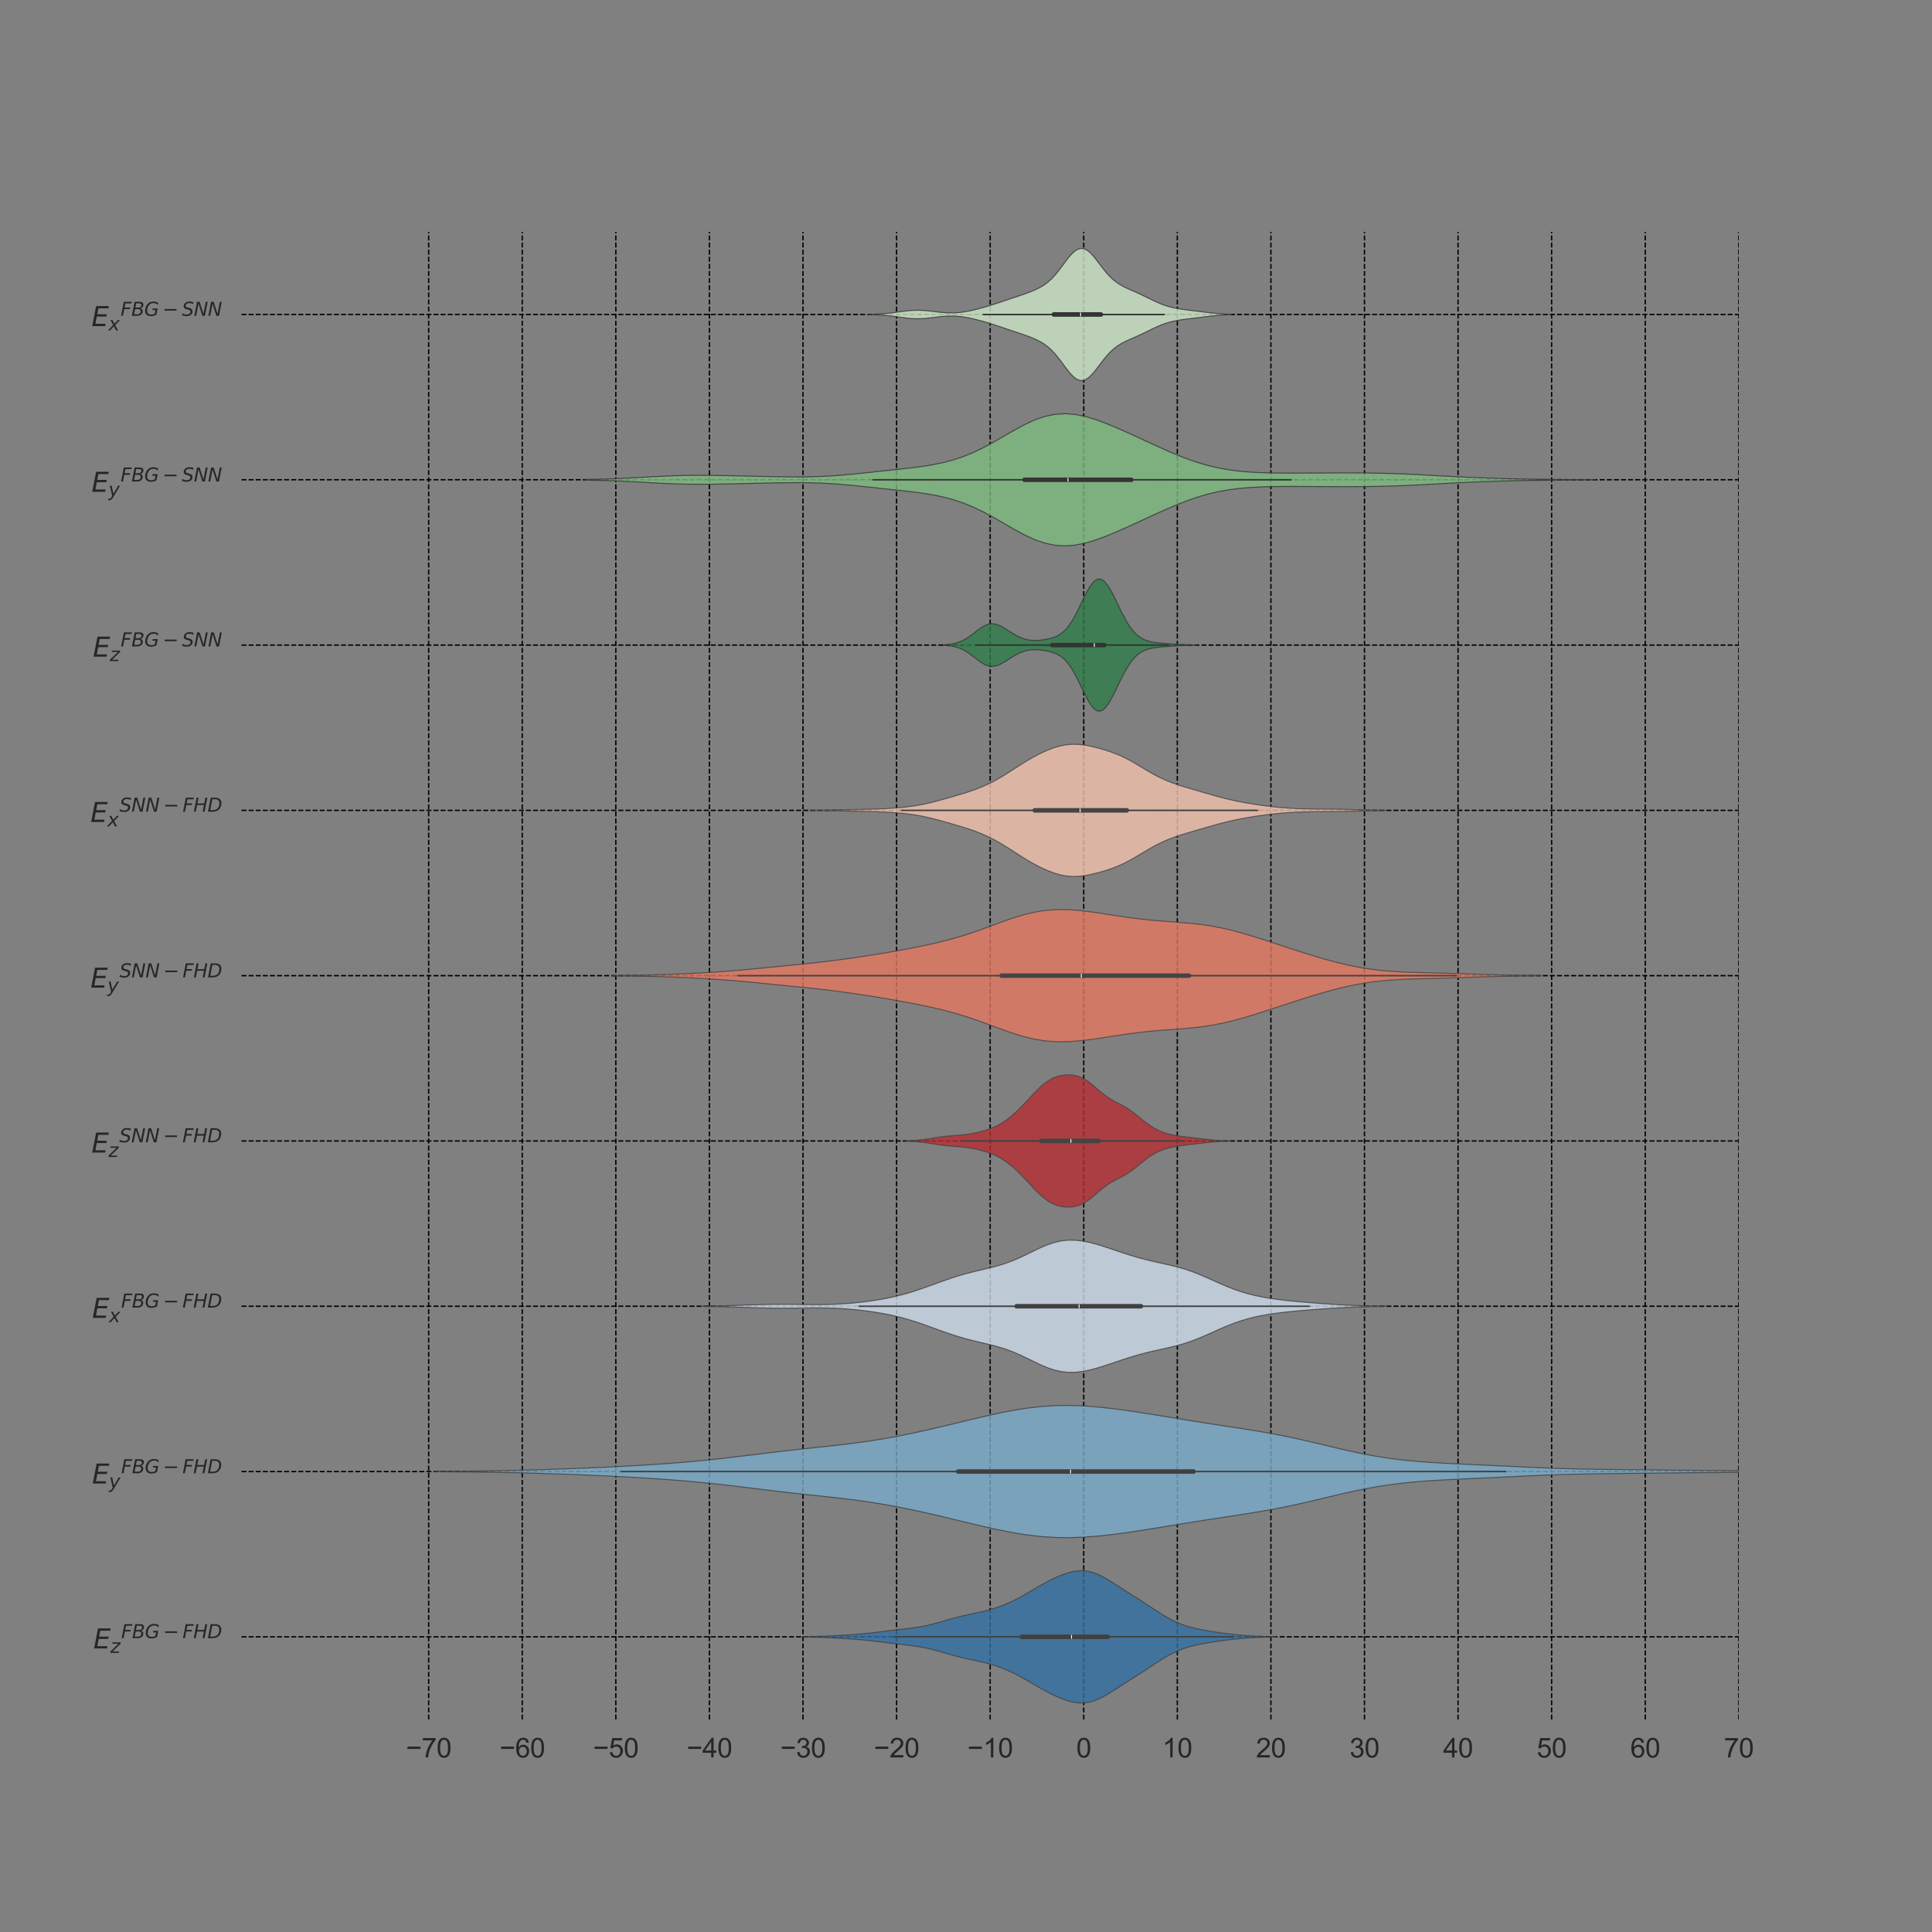 <?xml version="1.0" encoding="utf-8" standalone="no"?>
<!DOCTYPE svg PUBLIC "-//W3C//DTD SVG 1.1//EN"
  "http://www.w3.org/Graphics/SVG/1.1/DTD/svg11.dtd">
<svg xmlns:xlink="http://www.w3.org/1999/xlink" width="720pt" height="720pt" viewBox="0 0 720 720" xmlns="http://www.w3.org/2000/svg" version="1.1">
 <rect x="0" y="0" width="720" height="720" fill="#808080" stroke="none"/>
 <defs>
  <style type="text/css">*{stroke-linejoin: round; stroke-linecap: butt}</style>
 </defs>
 <g id="figure_1">
  <g id="patch_1">
   <path d="M 0 720 
L 720 720 
L 720 0 
L 0 0 
L 0 720 
z
" style="fill: none"/>
  </g>
  <g id="axes_1">
   <g id="patch_2">
    <path d="M 90 640.8 
L 648 640.8 
L 648 86.4 
L 90 86.4 
L 90 640.8 
z
" style="fill: none"/>
   </g>
   <g id="matplotlib.axis_1">
    <g id="xtick_1">
     <g id="line2d_1">
      <path d="M 159.75 640.8 
L 159.75 86.4 
" clip-path="url(#p4338def723)" style="fill: none; stroke-dasharray: 1.85,0.8; stroke-dashoffset: 0; stroke: #000000; stroke-width: 0.5"/>
     </g>
     <g id="line2d_2"/>
     <g id="text_1">
      <!-- −70 -->
      <g style="fill: #262626" transform="translate(151.269 654.958) scale(0.1 -0.1)">
       <defs>
        <path id="ArialMT-2212" d="M 3381 1997 
L 356 1997 
L 356 2522 
L 3381 2522 
L 3381 1997 
z
" transform="scale(0.016)"/>
        <path id="ArialMT-37" d="M 303 3981 
L 303 4522 
L 3269 4522 
L 3269 4084 
Q 2831 3619 2401 2847 
Q 1972 2075 1738 1259 
Q 1569 684 1522 0 
L 944 0 
Q 953 541 1156 1306 
Q 1359 2072 1739 2783 
Q 2119 3494 2547 3981 
L 303 3981 
z
" transform="scale(0.016)"/>
        <path id="ArialMT-30" d="M 266 2259 
Q 266 3072 433 3567 
Q 600 4063 929 4331 
Q 1259 4600 1759 4600 
Q 2128 4600 2406 4451 
Q 2684 4303 2865 4023 
Q 3047 3744 3150 3342 
Q 3253 2941 3253 2259 
Q 3253 1453 3087 958 
Q 2922 463 2592 192 
Q 2263 -78 1759 -78 
Q 1097 -78 719 397 
Q 266 969 266 2259 
z
M 844 2259 
Q 844 1131 1108 757 
Q 1372 384 1759 384 
Q 2147 384 2411 759 
Q 2675 1134 2675 2259 
Q 2675 3391 2411 3762 
Q 2147 4134 1753 4134 
Q 1366 4134 1134 3806 
Q 844 3388 844 2259 
z
" transform="scale(0.016)"/>
       </defs>
       <use xlink:href="#ArialMT-2212"/>
       <use xlink:href="#ArialMT-37" x="58.398"/>
       <use xlink:href="#ArialMT-30" x="114.014"/>
      </g>
     </g>
    </g>
    <g id="xtick_2">
     <g id="line2d_3">
      <path d="M 194.625 640.8 
L 194.625 86.4 
" clip-path="url(#p4338def723)" style="fill: none; stroke-dasharray: 1.85,0.8; stroke-dashoffset: 0; stroke: #000000; stroke-width: 0.5"/>
     </g>
     <g id="line2d_4"/>
     <g id="text_2">
      <!-- −60 -->
      <g style="fill: #262626" transform="translate(186.144 654.958) scale(0.1 -0.1)">
       <defs>
        <path id="ArialMT-36" d="M 3184 3459 
L 2625 3416 
Q 2550 3747 2413 3897 
Q 2184 4138 1850 4138 
Q 1581 4138 1378 3988 
Q 1113 3794 959 3422 
Q 806 3050 800 2363 
Q 1003 2672 1297 2822 
Q 1591 2972 1913 2972 
Q 2475 2972 2870 2558 
Q 3266 2144 3266 1488 
Q 3266 1056 3080 686 
Q 2894 316 2569 119 
Q 2244 -78 1831 -78 
Q 1128 -78 684 439 
Q 241 956 241 2144 
Q 241 3472 731 4075 
Q 1159 4600 1884 4600 
Q 2425 4600 2770 4297 
Q 3116 3994 3184 3459 
z
M 888 1484 
Q 888 1194 1011 928 
Q 1134 663 1356 523 
Q 1578 384 1822 384 
Q 2178 384 2434 671 
Q 2691 959 2691 1453 
Q 2691 1928 2437 2201 
Q 2184 2475 1800 2475 
Q 1419 2475 1153 2201 
Q 888 1928 888 1484 
z
" transform="scale(0.016)"/>
       </defs>
       <use xlink:href="#ArialMT-2212"/>
       <use xlink:href="#ArialMT-36" x="58.398"/>
       <use xlink:href="#ArialMT-30" x="114.014"/>
      </g>
     </g>
    </g>
    <g id="xtick_3">
     <g id="line2d_5">
      <path d="M 229.5 640.8 
L 229.5 86.4 
" clip-path="url(#p4338def723)" style="fill: none; stroke-dasharray: 1.85,0.8; stroke-dashoffset: 0; stroke: #000000; stroke-width: 0.5"/>
     </g>
     <g id="line2d_6"/>
     <g id="text_3">
      <!-- −50 -->
      <g style="fill: #262626" transform="translate(221.019 654.958) scale(0.1 -0.1)">
       <defs>
        <path id="ArialMT-35" d="M 266 1200 
L 856 1250 
Q 922 819 1161 601 
Q 1400 384 1738 384 
Q 2144 384 2425 690 
Q 2706 997 2706 1503 
Q 2706 1984 2436 2262 
Q 2166 2541 1728 2541 
Q 1456 2541 1237 2417 
Q 1019 2294 894 2097 
L 366 2166 
L 809 4519 
L 3088 4519 
L 3088 3981 
L 1259 3981 
L 1013 2750 
Q 1425 3038 1878 3038 
Q 2478 3038 2890 2622 
Q 3303 2206 3303 1553 
Q 3303 931 2941 478 
Q 2500 -78 1738 -78 
Q 1113 -78 717 272 
Q 322 622 266 1200 
z
" transform="scale(0.016)"/>
       </defs>
       <use xlink:href="#ArialMT-2212"/>
       <use xlink:href="#ArialMT-35" x="58.398"/>
       <use xlink:href="#ArialMT-30" x="114.014"/>
      </g>
     </g>
    </g>
    <g id="xtick_4">
     <g id="line2d_7">
      <path d="M 264.375 640.8 
L 264.375 86.4 
" clip-path="url(#p4338def723)" style="fill: none; stroke-dasharray: 1.85,0.8; stroke-dashoffset: 0; stroke: #000000; stroke-width: 0.5"/>
     </g>
     <g id="line2d_8"/>
     <g id="text_4">
      <!-- −40 -->
      <g style="fill: #262626" transform="translate(255.894 654.958) scale(0.1 -0.1)">
       <defs>
        <path id="ArialMT-34" d="M 2069 0 
L 2069 1097 
L 81 1097 
L 81 1613 
L 2172 4581 
L 2631 4581 
L 2631 1613 
L 3250 1613 
L 3250 1097 
L 2631 1097 
L 2631 0 
L 2069 0 
z
M 2069 1613 
L 2069 3678 
L 634 1613 
L 2069 1613 
z
" transform="scale(0.016)"/>
       </defs>
       <use xlink:href="#ArialMT-2212"/>
       <use xlink:href="#ArialMT-34" x="58.398"/>
       <use xlink:href="#ArialMT-30" x="114.014"/>
      </g>
     </g>
    </g>
    <g id="xtick_5">
     <g id="line2d_9">
      <path d="M 299.25 640.8 
L 299.25 86.4 
" clip-path="url(#p4338def723)" style="fill: none; stroke-dasharray: 1.85,0.8; stroke-dashoffset: 0; stroke: #000000; stroke-width: 0.5"/>
     </g>
     <g id="line2d_10"/>
     <g id="text_5">
      <!-- −30 -->
      <g style="fill: #262626" transform="translate(290.769 654.958) scale(0.1 -0.1)">
       <defs>
        <path id="ArialMT-33" d="M 269 1209 
L 831 1284 
Q 928 806 1161 595 
Q 1394 384 1728 384 
Q 2125 384 2398 659 
Q 2672 934 2672 1341 
Q 2672 1728 2419 1979 
Q 2166 2231 1775 2231 
Q 1616 2231 1378 2169 
L 1441 2663 
Q 1497 2656 1531 2656 
Q 1891 2656 2178 2843 
Q 2466 3031 2466 3422 
Q 2466 3731 2256 3934 
Q 2047 4138 1716 4138 
Q 1388 4138 1169 3931 
Q 950 3725 888 3313 
L 325 3413 
Q 428 3978 793 4289 
Q 1159 4600 1703 4600 
Q 2078 4600 2393 4439 
Q 2709 4278 2876 4000 
Q 3044 3722 3044 3409 
Q 3044 3113 2884 2869 
Q 2725 2625 2413 2481 
Q 2819 2388 3044 2092 
Q 3269 1797 3269 1353 
Q 3269 753 2831 336 
Q 2394 -81 1725 -81 
Q 1122 -81 723 278 
Q 325 638 269 1209 
z
" transform="scale(0.016)"/>
       </defs>
       <use xlink:href="#ArialMT-2212"/>
       <use xlink:href="#ArialMT-33" x="58.398"/>
       <use xlink:href="#ArialMT-30" x="114.014"/>
      </g>
     </g>
    </g>
    <g id="xtick_6">
     <g id="line2d_11">
      <path d="M 334.125 640.8 
L 334.125 86.4 
" clip-path="url(#p4338def723)" style="fill: none; stroke-dasharray: 1.85,0.8; stroke-dashoffset: 0; stroke: #000000; stroke-width: 0.5"/>
     </g>
     <g id="line2d_12"/>
     <g id="text_6">
      <!-- −20 -->
      <g style="fill: #262626" transform="translate(325.644 654.958) scale(0.1 -0.1)">
       <defs>
        <path id="ArialMT-32" d="M 3222 541 
L 3222 0 
L 194 0 
Q 188 203 259 391 
Q 375 700 629 1000 
Q 884 1300 1366 1694 
Q 2113 2306 2375 2664 
Q 2638 3022 2638 3341 
Q 2638 3675 2398 3904 
Q 2159 4134 1775 4134 
Q 1369 4134 1125 3890 
Q 881 3647 878 3216 
L 300 3275 
Q 359 3922 746 4261 
Q 1134 4600 1788 4600 
Q 2447 4600 2831 4234 
Q 3216 3869 3216 3328 
Q 3216 3053 3103 2787 
Q 2991 2522 2730 2228 
Q 2469 1934 1863 1422 
Q 1356 997 1212 845 
Q 1069 694 975 541 
L 3222 541 
z
" transform="scale(0.016)"/>
       </defs>
       <use xlink:href="#ArialMT-2212"/>
       <use xlink:href="#ArialMT-32" x="58.398"/>
       <use xlink:href="#ArialMT-30" x="114.014"/>
      </g>
     </g>
    </g>
    <g id="xtick_7">
     <g id="line2d_13">
      <path d="M 369 640.8 
L 369 86.4 
" clip-path="url(#p4338def723)" style="fill: none; stroke-dasharray: 1.85,0.8; stroke-dashoffset: 0; stroke: #000000; stroke-width: 0.5"/>
     </g>
     <g id="line2d_14"/>
     <g id="text_7">
      <!-- −10 -->
      <g style="fill: #262626" transform="translate(360.519 654.958) scale(0.1 -0.1)">
       <defs>
        <path id="ArialMT-31" d="M 2384 0 
L 1822 0 
L 1822 3584 
Q 1619 3391 1289 3197 
Q 959 3003 697 2906 
L 697 3450 
Q 1169 3672 1522 3987 
Q 1875 4303 2022 4600 
L 2384 4600 
L 2384 0 
z
" transform="scale(0.016)"/>
       </defs>
       <use xlink:href="#ArialMT-2212"/>
       <use xlink:href="#ArialMT-31" x="58.398"/>
       <use xlink:href="#ArialMT-30" x="114.014"/>
      </g>
     </g>
    </g>
    <g id="xtick_8">
     <g id="line2d_15">
      <path d="M 403.875 640.8 
L 403.875 86.4 
" clip-path="url(#p4338def723)" style="fill: none; stroke-dasharray: 1.85,0.8; stroke-dashoffset: 0; stroke: #000000; stroke-width: 0.5"/>
     </g>
     <g id="line2d_16"/>
     <g id="text_8">
      <!-- 0 -->
      <g style="fill: #262626" transform="translate(401.095 654.958) scale(0.1 -0.1)">
       <use xlink:href="#ArialMT-30"/>
      </g>
     </g>
    </g>
    <g id="xtick_9">
     <g id="line2d_17">
      <path d="M 438.75 640.8 
L 438.75 86.4 
" clip-path="url(#p4338def723)" style="fill: none; stroke-dasharray: 1.85,0.8; stroke-dashoffset: 0; stroke: #000000; stroke-width: 0.5"/>
     </g>
     <g id="line2d_18"/>
     <g id="text_9">
      <!-- 10 -->
      <g style="fill: #262626" transform="translate(433.189 654.958) scale(0.1 -0.1)">
       <use xlink:href="#ArialMT-31"/>
       <use xlink:href="#ArialMT-30" x="55.615"/>
      </g>
     </g>
    </g>
    <g id="xtick_10">
     <g id="line2d_19">
      <path d="M 473.625 640.8 
L 473.625 86.4 
" clip-path="url(#p4338def723)" style="fill: none; stroke-dasharray: 1.85,0.8; stroke-dashoffset: 0; stroke: #000000; stroke-width: 0.5"/>
     </g>
     <g id="line2d_20"/>
     <g id="text_10">
      <!-- 20 -->
      <g style="fill: #262626" transform="translate(468.064 654.958) scale(0.1 -0.1)">
       <use xlink:href="#ArialMT-32"/>
       <use xlink:href="#ArialMT-30" x="55.615"/>
      </g>
     </g>
    </g>
    <g id="xtick_11">
     <g id="line2d_21">
      <path d="M 508.5 640.8 
L 508.5 86.4 
" clip-path="url(#p4338def723)" style="fill: none; stroke-dasharray: 1.85,0.8; stroke-dashoffset: 0; stroke: #000000; stroke-width: 0.5"/>
     </g>
     <g id="line2d_22"/>
     <g id="text_11">
      <!-- 30 -->
      <g style="fill: #262626" transform="translate(502.939 654.958) scale(0.1 -0.1)">
       <use xlink:href="#ArialMT-33"/>
       <use xlink:href="#ArialMT-30" x="55.615"/>
      </g>
     </g>
    </g>
    <g id="xtick_12">
     <g id="line2d_23">
      <path d="M 543.375 640.8 
L 543.375 86.4 
" clip-path="url(#p4338def723)" style="fill: none; stroke-dasharray: 1.85,0.8; stroke-dashoffset: 0; stroke: #000000; stroke-width: 0.5"/>
     </g>
     <g id="line2d_24"/>
     <g id="text_12">
      <!-- 40 -->
      <g style="fill: #262626" transform="translate(537.814 654.958) scale(0.1 -0.1)">
       <use xlink:href="#ArialMT-34"/>
       <use xlink:href="#ArialMT-30" x="55.615"/>
      </g>
     </g>
    </g>
    <g id="xtick_13">
     <g id="line2d_25">
      <path d="M 578.25 640.8 
L 578.25 86.4 
" clip-path="url(#p4338def723)" style="fill: none; stroke-dasharray: 1.85,0.8; stroke-dashoffset: 0; stroke: #000000; stroke-width: 0.5"/>
     </g>
     <g id="line2d_26"/>
     <g id="text_13">
      <!-- 50 -->
      <g style="fill: #262626" transform="translate(572.689 654.958) scale(0.1 -0.1)">
       <use xlink:href="#ArialMT-35"/>
       <use xlink:href="#ArialMT-30" x="55.615"/>
      </g>
     </g>
    </g>
    <g id="xtick_14">
     <g id="line2d_27">
      <path d="M 613.125 640.8 
L 613.125 86.4 
" clip-path="url(#p4338def723)" style="fill: none; stroke-dasharray: 1.85,0.8; stroke-dashoffset: 0; stroke: #000000; stroke-width: 0.5"/>
     </g>
     <g id="line2d_28"/>
     <g id="text_14">
      <!-- 60 -->
      <g style="fill: #262626" transform="translate(607.564 654.958) scale(0.1 -0.1)">
       <use xlink:href="#ArialMT-36"/>
       <use xlink:href="#ArialMT-30" x="55.615"/>
      </g>
     </g>
    </g>
    <g id="xtick_15">
     <g id="line2d_29">
      <path d="M 648 640.8 
L 648 86.4 
" clip-path="url(#p4338def723)" style="fill: none; stroke-dasharray: 1.85,0.8; stroke-dashoffset: 0; stroke: #000000; stroke-width: 0.5"/>
     </g>
     <g id="line2d_30"/>
     <g id="text_15">
      <!-- 70 -->
      <g style="fill: #262626" transform="translate(642.439 654.958) scale(0.1 -0.1)">
       <use xlink:href="#ArialMT-37"/>
       <use xlink:href="#ArialMT-30" x="55.615"/>
      </g>
     </g>
    </g>
   </g>
   <g id="matplotlib.axis_2">
    <g id="ytick_1">
     <g id="line2d_31">
      <path d="M 90 117.2 
L 648 117.2 
" clip-path="url(#p4338def723)" style="fill: none; stroke-dasharray: 1.85,0.8; stroke-dashoffset: 0; stroke: #000000; stroke-width: 0.5"/>
     </g>
     <g id="line2d_32"/>
     <g id="text_16">
      <!-- ${E_x}^{FBG-SNN}$ -->
      <g style="fill: #262626" transform="translate(34.1 121.606) scale(0.1 -0.1)">
       <defs>
        <path id="DejaVuSans-Oblique-45" d="M 1081 4666 
L 4031 4666 
L 3928 4134 
L 1606 4134 
L 1338 2753 
L 3566 2753 
L 3463 2222 
L 1234 2222 
L 909 531 
L 3284 531 
L 3181 0 
L 172 0 
L 1081 4666 
z
" transform="scale(0.016)"/>
        <path id="DejaVuSans-Oblique-78" d="M 3841 3500 
L 2234 1784 
L 3219 0 
L 2559 0 
L 1819 1388 
L 531 0 
L -166 0 
L 1556 1844 
L 641 3500 
L 1300 3500 
L 1972 2234 
L 3144 3500 
L 3841 3500 
z
" transform="scale(0.016)"/>
        <path id="DejaVuSans-Oblique-46" d="M 1081 4666 
L 3756 4666 
L 3653 4134 
L 1606 4134 
L 1338 2759 
L 3188 2759 
L 3084 2228 
L 1234 2228 
L 800 0 
L 172 0 
L 1081 4666 
z
" transform="scale(0.016)"/>
        <path id="DejaVuSans-Oblique-42" d="M 1081 4666 
L 2694 4666 
Q 3350 4666 3675 4422 
Q 4000 4178 4000 3688 
Q 4000 3238 3720 2911 
Q 3441 2584 2988 2516 
Q 3375 2428 3569 2181 
Q 3763 1934 3763 1522 
Q 3763 819 3242 409 
Q 2722 0 1819 0 
L 172 0 
L 1081 4666 
z
M 1234 2228 
L 903 519 
L 1919 519 
Q 2491 519 2800 781 
Q 3109 1044 3109 1522 
Q 3109 1891 2904 2059 
Q 2700 2228 2247 2228 
L 1234 2228 
z
M 1606 4147 
L 1331 2741 
L 2272 2741 
Q 2775 2741 3058 2959 
Q 3341 3178 3341 3566 
Q 3341 3869 3150 4008 
Q 2959 4147 2541 4147 
L 1606 4147 
z
" transform="scale(0.016)"/>
        <path id="DejaVuSans-Oblique-47" d="M 3494 697 
L 3738 1919 
L 2700 1919 
L 2797 2438 
L 4453 2438 
L 4050 384 
Q 3634 156 3143 32 
Q 2653 -91 2156 -91 
Q 1278 -91 783 396 
Q 288 884 288 1753 
Q 288 2475 589 3126 
Q 891 3778 1422 4213 
Q 1756 4484 2153 4617 
Q 2550 4750 3034 4750 
Q 3472 4750 3873 4639 
Q 4275 4528 4641 4306 
L 4513 3634 
Q 4231 3928 3853 4083 
Q 3475 4238 3047 4238 
Q 2550 4238 2172 4048 
Q 1794 3859 1497 3463 
Q 1244 3125 1098 2667 
Q 953 2209 953 1734 
Q 953 1081 1287 751 
Q 1622 422 2284 422 
Q 2616 422 2925 492 
Q 3234 563 3494 697 
z
" transform="scale(0.016)"/>
        <path id="DejaVuSans-2212" d="M 678 2272 
L 4684 2272 
L 4684 1741 
L 678 1741 
L 678 2272 
z
" transform="scale(0.016)"/>
        <path id="DejaVuSans-Oblique-53" d="M 3859 4513 
L 3738 3897 
Q 3422 4066 3111 4152 
Q 2800 4238 2509 4238 
Q 1944 4238 1609 3991 
Q 1275 3744 1275 3334 
Q 1275 3109 1398 2989 
Q 1522 2869 2034 2731 
L 2413 2638 
Q 3053 2472 3303 2217 
Q 3553 1963 3553 1503 
Q 3553 797 2998 353 
Q 2444 -91 1538 -91 
Q 1166 -91 791 -17 
Q 416 56 38 206 
L 166 856 
Q 513 641 861 531 
Q 1209 422 1556 422 
Q 2147 422 2503 684 
Q 2859 947 2859 1369 
Q 2859 1650 2717 1795 
Q 2575 1941 2106 2059 
L 1728 2156 
Q 1081 2325 845 2545 
Q 609 2766 609 3163 
Q 609 3859 1145 4304 
Q 1681 4750 2541 4750 
Q 2875 4750 3203 4690 
Q 3531 4631 3859 4513 
z
" transform="scale(0.016)"/>
        <path id="DejaVuSans-Oblique-4e" d="M 1081 4666 
L 1931 4666 
L 3219 666 
L 4000 4666 
L 4616 4666 
L 3706 0 
L 2853 0 
L 1569 4025 
L 788 0 
L 172 0 
L 1081 4666 
z
" transform="scale(0.016)"/>
       </defs>
       <use xlink:href="#DejaVuSans-Oblique-45" transform="translate(0 0.766)"/>
       <use xlink:href="#DejaVuSans-Oblique-78" transform="translate(63.184 -15.641) scale(0.7)"/>
       <use xlink:href="#DejaVuSans-Oblique-46" transform="translate(108.301 39.047) scale(0.7)"/>
       <use xlink:href="#DejaVuSans-Oblique-42" transform="translate(148.564 39.047) scale(0.7)"/>
       <use xlink:href="#DejaVuSans-Oblique-47" transform="translate(196.587 39.047) scale(0.7)"/>
       <use xlink:href="#DejaVuSans-2212" transform="translate(264.468 39.047) scale(0.7)"/>
       <use xlink:href="#DejaVuSans-Oblique-53" transform="translate(336.758 39.047) scale(0.7)"/>
       <use xlink:href="#DejaVuSans-Oblique-4e" transform="translate(381.191 39.047) scale(0.7)"/>
       <use xlink:href="#DejaVuSans-Oblique-4e" transform="translate(433.555 39.047) scale(0.7)"/>
      </g>
     </g>
    </g>
    <g id="ytick_2">
     <g id="line2d_33">
      <path d="M 90 178.8 
L 648 178.8 
" clip-path="url(#p4338def723)" style="fill: none; stroke-dasharray: 1.85,0.8; stroke-dashoffset: 0; stroke: #000000; stroke-width: 0.5"/>
     </g>
     <g id="line2d_34"/>
     <g id="text_17">
      <!-- ${E_y}^{FBG-SNN}$ -->
      <g style="fill: #262626" transform="translate(34.1 183.35) scale(0.1 -0.1)">
       <defs>
        <path id="DejaVuSans-Oblique-79" d="M 1588 -325 
Q 1188 -997 936 -1164 
Q 684 -1331 294 -1331 
L -159 -1331 
L -63 -850 
L 269 -850 
Q 509 -850 678 -719 
Q 847 -588 1056 -206 
L 1234 128 
L 459 3500 
L 1069 3500 
L 1650 819 
L 3256 3500 
L 3859 3500 
L 1588 -325 
z
" transform="scale(0.016)"/>
       </defs>
       <use xlink:href="#DejaVuSans-Oblique-45" transform="translate(0 0.766)"/>
       <use xlink:href="#DejaVuSans-Oblique-79" transform="translate(63.184 -15.641) scale(0.7)"/>
       <use xlink:href="#DejaVuSans-Oblique-46" transform="translate(108.301 39.047) scale(0.7)"/>
       <use xlink:href="#DejaVuSans-Oblique-42" transform="translate(148.564 39.047) scale(0.7)"/>
       <use xlink:href="#DejaVuSans-Oblique-47" transform="translate(196.587 39.047) scale(0.7)"/>
       <use xlink:href="#DejaVuSans-2212" transform="translate(264.468 39.047) scale(0.7)"/>
       <use xlink:href="#DejaVuSans-Oblique-53" transform="translate(336.758 39.047) scale(0.7)"/>
       <use xlink:href="#DejaVuSans-Oblique-4e" transform="translate(381.191 39.047) scale(0.7)"/>
       <use xlink:href="#DejaVuSans-Oblique-4e" transform="translate(433.555 39.047) scale(0.7)"/>
      </g>
     </g>
    </g>
    <g id="ytick_3">
     <g id="line2d_35">
      <path d="M 90 240.4 
L 648 240.4 
" clip-path="url(#p4338def723)" style="fill: none; stroke-dasharray: 1.85,0.8; stroke-dashoffset: 0; stroke: #000000; stroke-width: 0.5"/>
     </g>
     <g id="line2d_36"/>
     <g id="text_18">
      <!-- ${E_z}^{FBG-SNN}$ -->
      <g style="fill: #262626" transform="translate(34.6 244.806) scale(0.1 -0.1)">
       <defs>
        <path id="DejaVuSans-Oblique-7a" d="M 744 3500 
L 3475 3500 
L 3372 2975 
L 738 459 
L 2913 459 
L 2822 0 
L -19 0 
L 84 525 
L 2719 3041 
L 653 3041 
L 744 3500 
z
" transform="scale(0.016)"/>
       </defs>
       <use xlink:href="#DejaVuSans-Oblique-45" transform="translate(0 0.766)"/>
       <use xlink:href="#DejaVuSans-Oblique-7a" transform="translate(63.184 -15.641) scale(0.7)"/>
       <use xlink:href="#DejaVuSans-Oblique-46" transform="translate(103.618 39.047) scale(0.7)"/>
       <use xlink:href="#DejaVuSans-Oblique-42" transform="translate(143.882 39.047) scale(0.7)"/>
       <use xlink:href="#DejaVuSans-Oblique-47" transform="translate(191.904 39.047) scale(0.7)"/>
       <use xlink:href="#DejaVuSans-2212" transform="translate(259.785 39.047) scale(0.7)"/>
       <use xlink:href="#DejaVuSans-Oblique-53" transform="translate(332.075 39.047) scale(0.7)"/>
       <use xlink:href="#DejaVuSans-Oblique-4e" transform="translate(376.509 39.047) scale(0.7)"/>
       <use xlink:href="#DejaVuSans-Oblique-4e" transform="translate(428.872 39.047) scale(0.7)"/>
      </g>
     </g>
    </g>
    <g id="ytick_4">
     <g id="line2d_37">
      <path d="M 90 302 
L 648 302 
" clip-path="url(#p4338def723)" style="fill: none; stroke-dasharray: 1.85,0.8; stroke-dashoffset: 0; stroke: #000000; stroke-width: 0.5"/>
     </g>
     <g id="line2d_38"/>
     <g id="text_19">
      <!-- ${E_x}^{SNN-FHD}$ -->
      <g style="fill: #262626" transform="translate(33.7 306.406) scale(0.1 -0.1)">
       <defs>
        <path id="DejaVuSans-Oblique-48" d="M 1081 4666 
L 1716 4666 
L 1344 2753 
L 3634 2753 
L 4006 4666 
L 4641 4666 
L 3731 0 
L 3097 0 
L 3531 2222 
L 1241 2222 
L 806 0 
L 172 0 
L 1081 4666 
z
" transform="scale(0.016)"/>
        <path id="DejaVuSans-Oblique-44" d="M 1081 4666 
L 2438 4666 
Q 3519 4666 4070 4208 
Q 4622 3750 4622 2847 
Q 4622 2250 4412 1698 
Q 4203 1147 3834 769 
Q 3463 381 2891 190 
Q 2319 0 1538 0 
L 172 0 
L 1081 4666 
z
M 1613 4147 
L 909 519 
L 1734 519 
Q 2794 519 3375 1128 
Q 3956 1738 3956 2847 
Q 3956 3519 3581 3833 
Q 3206 4147 2406 4147 
L 1613 4147 
z
" transform="scale(0.016)"/>
       </defs>
       <use xlink:href="#DejaVuSans-Oblique-45" transform="translate(0 0.766)"/>
       <use xlink:href="#DejaVuSans-Oblique-78" transform="translate(63.184 -15.641) scale(0.7)"/>
       <use xlink:href="#DejaVuSans-Oblique-53" transform="translate(108.301 39.047) scale(0.7)"/>
       <use xlink:href="#DejaVuSans-Oblique-4e" transform="translate(152.734 39.047) scale(0.7)"/>
       <use xlink:href="#DejaVuSans-Oblique-4e" transform="translate(205.098 39.047) scale(0.7)"/>
       <use xlink:href="#DejaVuSans-2212" transform="translate(271.099 39.047) scale(0.7)"/>
       <use xlink:href="#DejaVuSans-Oblique-46" transform="translate(343.389 39.047) scale(0.7)"/>
       <use xlink:href="#DejaVuSans-Oblique-48" transform="translate(383.652 39.047) scale(0.7)"/>
       <use xlink:href="#DejaVuSans-Oblique-44" transform="translate(436.289 39.047) scale(0.7)"/>
      </g>
     </g>
    </g>
    <g id="ytick_5">
     <g id="line2d_39">
      <path d="M 90 363.6 
L 648 363.6 
" clip-path="url(#p4338def723)" style="fill: none; stroke-dasharray: 1.85,0.8; stroke-dashoffset: 0; stroke: #000000; stroke-width: 0.5"/>
     </g>
     <g id="line2d_40"/>
     <g id="text_20">
      <!-- ${E_y}^{SNN-FHD}$ -->
      <g style="fill: #262626" transform="translate(33.7 368.15) scale(0.1 -0.1)">
       <use xlink:href="#DejaVuSans-Oblique-45" transform="translate(0 0.766)"/>
       <use xlink:href="#DejaVuSans-Oblique-79" transform="translate(63.184 -15.641) scale(0.7)"/>
       <use xlink:href="#DejaVuSans-Oblique-53" transform="translate(108.301 39.047) scale(0.7)"/>
       <use xlink:href="#DejaVuSans-Oblique-4e" transform="translate(152.734 39.047) scale(0.7)"/>
       <use xlink:href="#DejaVuSans-Oblique-4e" transform="translate(205.098 39.047) scale(0.7)"/>
       <use xlink:href="#DejaVuSans-2212" transform="translate(271.099 39.047) scale(0.7)"/>
       <use xlink:href="#DejaVuSans-Oblique-46" transform="translate(343.389 39.047) scale(0.7)"/>
       <use xlink:href="#DejaVuSans-Oblique-48" transform="translate(383.652 39.047) scale(0.7)"/>
       <use xlink:href="#DejaVuSans-Oblique-44" transform="translate(436.289 39.047) scale(0.7)"/>
      </g>
     </g>
    </g>
    <g id="ytick_6">
     <g id="line2d_41">
      <path d="M 90 425.2 
L 648 425.2 
" clip-path="url(#p4338def723)" style="fill: none; stroke-dasharray: 1.85,0.8; stroke-dashoffset: 0; stroke: #000000; stroke-width: 0.5"/>
     </g>
     <g id="line2d_42"/>
     <g id="text_21">
      <!-- ${E_z}^{SNN-FHD}$ -->
      <g style="fill: #262626" transform="translate(34.1 429.606) scale(0.1 -0.1)">
       <use xlink:href="#DejaVuSans-Oblique-45" transform="translate(0 0.766)"/>
       <use xlink:href="#DejaVuSans-Oblique-7a" transform="translate(63.184 -15.641) scale(0.7)"/>
       <use xlink:href="#DejaVuSans-Oblique-53" transform="translate(103.618 39.047) scale(0.7)"/>
       <use xlink:href="#DejaVuSans-Oblique-4e" transform="translate(148.052 39.047) scale(0.7)"/>
       <use xlink:href="#DejaVuSans-Oblique-4e" transform="translate(200.415 39.047) scale(0.7)"/>
       <use xlink:href="#DejaVuSans-2212" transform="translate(266.416 39.047) scale(0.7)"/>
       <use xlink:href="#DejaVuSans-Oblique-46" transform="translate(338.706 39.047) scale(0.7)"/>
       <use xlink:href="#DejaVuSans-Oblique-48" transform="translate(378.97 39.047) scale(0.7)"/>
       <use xlink:href="#DejaVuSans-Oblique-44" transform="translate(431.606 39.047) scale(0.7)"/>
      </g>
     </g>
    </g>
    <g id="ytick_7">
     <g id="line2d_43">
      <path d="M 90 486.8 
L 648 486.8 
" clip-path="url(#p4338def723)" style="fill: none; stroke-dasharray: 1.85,0.8; stroke-dashoffset: 0; stroke: #000000; stroke-width: 0.5"/>
     </g>
     <g id="line2d_44"/>
     <g id="text_22">
      <!-- ${E_x}^{FBG-FHD}$ -->
      <g style="fill: #262626" transform="translate(34.3 491.206) scale(0.1 -0.1)">
       <use xlink:href="#DejaVuSans-Oblique-45" transform="translate(0 0.766)"/>
       <use xlink:href="#DejaVuSans-Oblique-78" transform="translate(63.184 -15.641) scale(0.7)"/>
       <use xlink:href="#DejaVuSans-Oblique-46" transform="translate(108.301 39.047) scale(0.7)"/>
       <use xlink:href="#DejaVuSans-Oblique-42" transform="translate(148.564 39.047) scale(0.7)"/>
       <use xlink:href="#DejaVuSans-Oblique-47" transform="translate(196.587 39.047) scale(0.7)"/>
       <use xlink:href="#DejaVuSans-2212" transform="translate(264.468 39.047) scale(0.7)"/>
       <use xlink:href="#DejaVuSans-Oblique-46" transform="translate(336.758 39.047) scale(0.7)"/>
       <use xlink:href="#DejaVuSans-Oblique-48" transform="translate(377.021 39.047) scale(0.7)"/>
       <use xlink:href="#DejaVuSans-Oblique-44" transform="translate(429.658 39.047) scale(0.7)"/>
      </g>
     </g>
    </g>
    <g id="ytick_8">
     <g id="line2d_45">
      <path d="M 90 548.4 
L 648 548.4 
" clip-path="url(#p4338def723)" style="fill: none; stroke-dasharray: 1.85,0.8; stroke-dashoffset: 0; stroke: #000000; stroke-width: 0.5"/>
     </g>
     <g id="line2d_46"/>
     <g id="text_23">
      <!-- ${E_y}^{FBG-FHD}$ -->
      <g style="fill: #262626" transform="translate(34.3 552.95) scale(0.1 -0.1)">
       <use xlink:href="#DejaVuSans-Oblique-45" transform="translate(0 0.766)"/>
       <use xlink:href="#DejaVuSans-Oblique-79" transform="translate(63.184 -15.641) scale(0.7)"/>
       <use xlink:href="#DejaVuSans-Oblique-46" transform="translate(108.301 39.047) scale(0.7)"/>
       <use xlink:href="#DejaVuSans-Oblique-42" transform="translate(148.564 39.047) scale(0.7)"/>
       <use xlink:href="#DejaVuSans-Oblique-47" transform="translate(196.587 39.047) scale(0.7)"/>
       <use xlink:href="#DejaVuSans-2212" transform="translate(264.468 39.047) scale(0.7)"/>
       <use xlink:href="#DejaVuSans-Oblique-46" transform="translate(336.758 39.047) scale(0.7)"/>
       <use xlink:href="#DejaVuSans-Oblique-48" transform="translate(377.021 39.047) scale(0.7)"/>
       <use xlink:href="#DejaVuSans-Oblique-44" transform="translate(429.658 39.047) scale(0.7)"/>
      </g>
     </g>
    </g>
    <g id="ytick_9">
     <g id="line2d_47">
      <path d="M 90 610 
L 648 610 
" clip-path="url(#p4338def723)" style="fill: none; stroke-dasharray: 1.85,0.8; stroke-dashoffset: 0; stroke: #000000; stroke-width: 0.5"/>
     </g>
     <g id="line2d_48"/>
     <g id="text_24">
      <!-- ${E_z}^{FBG-FHD}$ -->
      <g style="fill: #262626" transform="translate(34.8 614.406) scale(0.1 -0.1)">
       <use xlink:href="#DejaVuSans-Oblique-45" transform="translate(0 0.766)"/>
       <use xlink:href="#DejaVuSans-Oblique-7a" transform="translate(63.184 -15.641) scale(0.7)"/>
       <use xlink:href="#DejaVuSans-Oblique-46" transform="translate(103.618 39.047) scale(0.7)"/>
       <use xlink:href="#DejaVuSans-Oblique-42" transform="translate(143.882 39.047) scale(0.7)"/>
       <use xlink:href="#DejaVuSans-Oblique-47" transform="translate(191.904 39.047) scale(0.7)"/>
       <use xlink:href="#DejaVuSans-2212" transform="translate(259.785 39.047) scale(0.7)"/>
       <use xlink:href="#DejaVuSans-Oblique-46" transform="translate(332.075 39.047) scale(0.7)"/>
       <use xlink:href="#DejaVuSans-Oblique-48" transform="translate(372.339 39.047) scale(0.7)"/>
       <use xlink:href="#DejaVuSans-Oblique-44" transform="translate(424.976 39.047) scale(0.7)"/>
      </g>
     </g>
    </g>
   </g>
   <g id="PolyCollection_1">
    <defs>
     <path id="m4f725852de" d="M 323.327 -602.759 
L 323.327 -602.841 
L 324.697 -602.869 
L 326.066 -602.912 
L 327.436 -602.974 
L 328.806 -603.059 
L 330.175 -603.171 
L 331.545 -603.31 
L 332.915 -603.474 
L 334.285 -603.657 
L 335.654 -603.846 
L 337.024 -604.029 
L 338.394 -604.188 
L 339.763 -604.306 
L 341.133 -604.371 
L 342.503 -604.377 
L 343.873 -604.321 
L 345.242 -604.214 
L 346.612 -604.068 
L 347.982 -603.903 
L 349.352 -603.736 
L 350.721 -603.587 
L 352.091 -603.471 
L 353.461 -603.4 
L 354.83 -603.385 
L 356.2 -603.429 
L 357.57 -603.537 
L 358.94 -603.705 
L 360.309 -603.93 
L 361.679 -604.203 
L 363.049 -604.515 
L 364.419 -604.857 
L 365.788 -605.223 
L 367.158 -605.611 
L 368.528 -606.018 
L 369.897 -606.445 
L 371.267 -606.889 
L 372.637 -607.344 
L 374.007 -607.806 
L 375.376 -608.268 
L 376.746 -608.727 
L 378.116 -609.183 
L 379.486 -609.64 
L 380.855 -610.105 
L 382.225 -610.586 
L 383.595 -611.093 
L 384.964 -611.639 
L 386.334 -612.246 
L 387.704 -612.946 
L 389.074 -613.779 
L 390.443 -614.79 
L 391.813 -616.016 
L 393.183 -617.474 
L 394.553 -619.145 
L 395.922 -620.962 
L 397.292 -622.815 
L 398.662 -624.55 
L 400.031 -625.998 
L 401.401 -627.001 
L 402.771 -627.44 
L 404.141 -627.263 
L 405.51 -626.493 
L 406.88 -625.224 
L 408.25 -623.606 
L 409.62 -621.81 
L 410.989 -620.001 
L 412.359 -618.309 
L 413.729 -616.818 
L 415.098 -615.558 
L 416.468 -614.52 
L 417.838 -613.664 
L 419.208 -612.94 
L 420.577 -612.297 
L 421.947 -611.69 
L 423.317 -611.089 
L 424.687 -610.472 
L 426.056 -609.832 
L 427.426 -609.17 
L 428.796 -608.5 
L 430.165 -607.84 
L 431.535 -607.214 
L 432.905 -606.643 
L 434.275 -606.142 
L 435.644 -605.717 
L 437.014 -605.368 
L 438.384 -605.084 
L 439.754 -604.851 
L 441.123 -604.653 
L 442.493 -604.475 
L 443.863 -604.306 
L 445.232 -604.138 
L 446.602 -603.968 
L 447.972 -603.795 
L 449.342 -603.624 
L 450.711 -603.461 
L 452.081 -603.31 
L 453.451 -603.179 
L 454.82 -603.069 
L 456.19 -602.983 
L 457.56 -602.919 
L 458.93 -602.873 
L 458.93 -602.727 
L 458.93 -602.727 
L 457.56 -602.681 
L 456.19 -602.617 
L 454.82 -602.531 
L 453.451 -602.421 
L 452.081 -602.29 
L 450.711 -602.139 
L 449.342 -601.976 
L 447.972 -601.805 
L 446.602 -601.632 
L 445.232 -601.462 
L 443.863 -601.294 
L 442.493 -601.125 
L 441.123 -600.947 
L 439.754 -600.749 
L 438.384 -600.516 
L 437.014 -600.232 
L 435.644 -599.883 
L 434.275 -599.458 
L 432.905 -598.957 
L 431.535 -598.386 
L 430.165 -597.76 
L 428.796 -597.1 
L 427.426 -596.43 
L 426.056 -595.768 
L 424.687 -595.128 
L 423.317 -594.511 
L 421.947 -593.91 
L 420.577 -593.303 
L 419.208 -592.66 
L 417.838 -591.936 
L 416.468 -591.08 
L 415.098 -590.042 
L 413.729 -588.782 
L 412.359 -587.291 
L 410.989 -585.599 
L 409.62 -583.79 
L 408.25 -581.994 
L 406.88 -580.376 
L 405.51 -579.107 
L 404.141 -578.337 
L 402.771 -578.16 
L 401.401 -578.599 
L 400.031 -579.602 
L 398.662 -581.05 
L 397.292 -582.785 
L 395.922 -584.638 
L 394.553 -586.455 
L 393.183 -588.126 
L 391.813 -589.584 
L 390.443 -590.81 
L 389.074 -591.821 
L 387.704 -592.654 
L 386.334 -593.354 
L 384.964 -593.961 
L 383.595 -594.507 
L 382.225 -595.014 
L 380.855 -595.495 
L 379.486 -595.96 
L 378.116 -596.417 
L 376.746 -596.873 
L 375.376 -597.332 
L 374.007 -597.794 
L 372.637 -598.256 
L 371.267 -598.711 
L 369.897 -599.155 
L 368.528 -599.582 
L 367.158 -599.989 
L 365.788 -600.377 
L 364.419 -600.743 
L 363.049 -601.085 
L 361.679 -601.397 
L 360.309 -601.67 
L 358.94 -601.895 
L 357.57 -602.063 
L 356.2 -602.171 
L 354.83 -602.215 
L 353.461 -602.2 
L 352.091 -602.129 
L 350.721 -602.013 
L 349.352 -601.864 
L 347.982 -601.697 
L 346.612 -601.532 
L 345.242 -601.386 
L 343.873 -601.279 
L 342.503 -601.223 
L 341.133 -601.229 
L 339.763 -601.294 
L 338.394 -601.412 
L 337.024 -601.571 
L 335.654 -601.754 
L 334.285 -601.943 
L 332.915 -602.126 
L 331.545 -602.29 
L 330.175 -602.429 
L 328.806 -602.541 
L 327.436 -602.626 
L 326.066 -602.688 
L 324.697 -602.731 
L 323.327 -602.759 
z
" style="stroke: #343434; stroke-opacity: 0.8; stroke-width: 0.375"/>
    </defs>
    <g clip-path="url(#p4338def723)">
     <use xlink:href="#m4f725852de" x="0" y="720" style="fill: #cae4c5; fill-opacity: 0.8; stroke: #343434; stroke-opacity: 0.8; stroke-width: 0.375"/>
    </g>
   </g>
   <g id="PolyCollection_2">
    <defs>
     <path id="m184c3f73e5" d="M 218.059 -541.095 
L 218.059 -541.305 
L 221.863 -541.375 
L 225.667 -541.476 
L 229.471 -541.612 
L 233.275 -541.783 
L 237.079 -541.983 
L 240.883 -542.197 
L 244.688 -542.408 
L 248.492 -542.595 
L 252.296 -542.739 
L 256.1 -542.83 
L 259.904 -542.866 
L 263.708 -542.853 
L 267.512 -542.804 
L 271.317 -542.733 
L 275.121 -542.652 
L 278.925 -542.567 
L 282.729 -542.482 
L 286.533 -542.401 
L 290.337 -542.329 
L 294.141 -542.277 
L 297.946 -542.262 
L 301.75 -542.302 
L 305.554 -542.414 
L 309.358 -542.607 
L 313.162 -542.879 
L 316.966 -543.218 
L 320.77 -543.603 
L 324.575 -544.011 
L 328.379 -544.423 
L 332.183 -544.829 
L 335.987 -545.236 
L 339.791 -545.668 
L 343.595 -546.161 
L 347.399 -546.765 
L 351.204 -547.538 
L 355.008 -548.531 
L 358.812 -549.788 
L 362.616 -551.331 
L 366.42 -553.151 
L 370.224 -555.201 
L 374.028 -557.391 
L 377.832 -559.595 
L 381.637 -561.662 
L 385.441 -563.434 
L 389.245 -564.775 
L 393.049 -565.589 
L 396.853 -565.84 
L 400.657 -565.549 
L 404.461 -564.788 
L 408.266 -563.657 
L 412.07 -562.26 
L 415.874 -560.69 
L 419.678 -559.014 
L 423.482 -557.281 
L 427.286 -555.523 
L 431.09 -553.773 
L 434.895 -552.066 
L 438.699 -550.448 
L 442.503 -548.962 
L 446.307 -547.65 
L 450.111 -546.54 
L 453.915 -545.642 
L 457.719 -544.952 
L 461.524 -544.45 
L 465.328 -544.106 
L 469.132 -543.888 
L 472.936 -543.764 
L 476.74 -543.705 
L 480.544 -543.686 
L 484.348 -543.691 
L 488.153 -543.707 
L 491.957 -543.725 
L 495.761 -543.742 
L 499.565 -543.752 
L 503.369 -543.753 
L 507.173 -543.737 
L 510.977 -543.699 
L 514.782 -543.631 
L 518.586 -543.529 
L 522.39 -543.391 
L 526.194 -543.222 
L 529.998 -543.028 
L 533.802 -542.82 
L 537.606 -542.61 
L 541.411 -542.405 
L 545.215 -542.215 
L 549.019 -542.043 
L 552.823 -541.893 
L 556.627 -541.764 
L 560.431 -541.654 
L 564.235 -541.561 
L 568.039 -541.483 
L 571.844 -541.417 
L 575.648 -541.363 
L 579.452 -541.318 
L 583.256 -541.283 
L 587.06 -541.256 
L 590.864 -541.236 
L 594.668 -541.222 
L 594.668 -541.178 
L 594.668 -541.178 
L 590.864 -541.164 
L 587.06 -541.144 
L 583.256 -541.117 
L 579.452 -541.082 
L 575.648 -541.037 
L 571.844 -540.983 
L 568.039 -540.917 
L 564.235 -540.839 
L 560.431 -540.746 
L 556.627 -540.636 
L 552.823 -540.507 
L 549.019 -540.357 
L 545.215 -540.185 
L 541.411 -539.995 
L 537.606 -539.79 
L 533.802 -539.58 
L 529.998 -539.372 
L 526.194 -539.178 
L 522.39 -539.009 
L 518.586 -538.871 
L 514.782 -538.769 
L 510.977 -538.701 
L 507.173 -538.663 
L 503.369 -538.647 
L 499.565 -538.648 
L 495.761 -538.658 
L 491.957 -538.675 
L 488.153 -538.693 
L 484.348 -538.709 
L 480.544 -538.714 
L 476.74 -538.695 
L 472.936 -538.636 
L 469.132 -538.512 
L 465.328 -538.294 
L 461.524 -537.95 
L 457.719 -537.448 
L 453.915 -536.758 
L 450.111 -535.86 
L 446.307 -534.75 
L 442.503 -533.438 
L 438.699 -531.952 
L 434.895 -530.334 
L 431.09 -528.627 
L 427.286 -526.877 
L 423.482 -525.119 
L 419.678 -523.386 
L 415.874 -521.71 
L 412.07 -520.14 
L 408.266 -518.743 
L 404.461 -517.612 
L 400.657 -516.851 
L 396.853 -516.56 
L 393.049 -516.811 
L 389.245 -517.625 
L 385.441 -518.966 
L 381.637 -520.738 
L 377.832 -522.805 
L 374.028 -525.009 
L 370.224 -527.199 
L 366.42 -529.249 
L 362.616 -531.069 
L 358.812 -532.612 
L 355.008 -533.869 
L 351.204 -534.862 
L 347.399 -535.635 
L 343.595 -536.239 
L 339.791 -536.732 
L 335.987 -537.164 
L 332.183 -537.571 
L 328.379 -537.977 
L 324.575 -538.389 
L 320.77 -538.797 
L 316.966 -539.182 
L 313.162 -539.521 
L 309.358 -539.793 
L 305.554 -539.986 
L 301.75 -540.098 
L 297.946 -540.138 
L 294.141 -540.123 
L 290.337 -540.071 
L 286.533 -539.999 
L 282.729 -539.918 
L 278.925 -539.833 
L 275.121 -539.748 
L 271.317 -539.667 
L 267.512 -539.596 
L 263.708 -539.547 
L 259.904 -539.534 
L 256.1 -539.57 
L 252.296 -539.661 
L 248.492 -539.805 
L 244.688 -539.992 
L 240.883 -540.203 
L 237.079 -540.417 
L 233.275 -540.617 
L 229.471 -540.788 
L 225.667 -540.924 
L 221.863 -541.025 
L 218.059 -541.095 
z
" style="stroke: #343434; stroke-opacity: 0.8; stroke-width: 0.375"/>
    </defs>
    <g clip-path="url(#p4338def723)">
     <use xlink:href="#m184c3f73e5" x="0" y="720" style="fill: #7dba7f; fill-opacity: 0.8; stroke: #343434; stroke-opacity: 0.8; stroke-width: 0.375"/>
    </g>
   </g>
   <g id="PolyCollection_3">
    <defs>
     <path id="m21551d83f5" d="M 351.876 -479.483 
L 351.876 -479.717 
L 352.826 -479.784 
L 353.775 -479.88 
L 354.725 -480.016 
L 355.674 -480.203 
L 356.624 -480.452 
L 357.573 -480.772 
L 358.522 -481.173 
L 359.472 -481.658 
L 360.421 -482.227 
L 361.371 -482.869 
L 362.32 -483.57 
L 363.269 -484.303 
L 364.219 -485.038 
L 365.168 -485.737 
L 366.118 -486.364 
L 367.067 -486.881 
L 368.017 -487.26 
L 368.966 -487.48 
L 369.915 -487.532 
L 370.865 -487.418 
L 371.814 -487.153 
L 372.764 -486.757 
L 373.713 -486.262 
L 374.663 -485.696 
L 375.612 -485.093 
L 376.561 -484.481 
L 377.511 -483.885 
L 378.46 -483.327 
L 379.41 -482.822 
L 380.359 -482.384 
L 381.308 -482.019 
L 382.258 -481.732 
L 383.207 -481.524 
L 384.157 -481.39 
L 385.106 -481.326 
L 386.056 -481.323 
L 387.005 -481.372 
L 387.954 -481.463 
L 388.904 -481.59 
L 389.853 -481.751 
L 390.803 -481.947 
L 391.752 -482.187 
L 392.701 -482.485 
L 393.651 -482.864 
L 394.6 -483.349 
L 395.55 -483.97 
L 396.499 -484.755 
L 397.449 -485.729 
L 398.398 -486.911 
L 399.347 -488.307 
L 400.297 -489.909 
L 401.246 -491.69 
L 402.196 -493.604 
L 403.145 -495.587 
L 404.094 -497.557 
L 405.044 -499.423 
L 405.993 -501.092 
L 406.943 -502.475 
L 407.892 -503.493 
L 408.842 -504.092 
L 409.791 -504.24 
L 410.74 -503.932 
L 411.69 -503.189 
L 412.639 -502.058 
L 413.589 -500.6 
L 414.538 -498.893 
L 415.488 -497.018 
L 416.437 -495.057 
L 417.386 -493.087 
L 418.336 -491.178 
L 419.285 -489.385 
L 420.235 -487.749 
L 421.184 -486.299 
L 422.133 -485.047 
L 423.083 -483.992 
L 424.032 -483.126 
L 424.982 -482.43 
L 425.931 -481.882 
L 426.881 -481.457 
L 427.83 -481.132 
L 428.779 -480.884 
L 429.729 -480.694 
L 430.678 -480.546 
L 431.628 -480.428 
L 432.577 -480.331 
L 433.526 -480.247 
L 434.476 -480.171 
L 435.425 -480.101 
L 436.375 -480.036 
L 437.324 -479.973 
L 438.274 -479.915 
L 439.223 -479.86 
L 440.172 -479.811 
L 441.122 -479.767 
L 442.071 -479.729 
L 443.021 -479.697 
L 443.97 -479.671 
L 444.919 -479.651 
L 445.869 -479.635 
L 445.869 -479.565 
L 445.869 -479.565 
L 444.919 -479.549 
L 443.97 -479.529 
L 443.021 -479.503 
L 442.071 -479.471 
L 441.122 -479.433 
L 440.172 -479.389 
L 439.223 -479.34 
L 438.274 -479.285 
L 437.324 -479.227 
L 436.375 -479.164 
L 435.425 -479.099 
L 434.476 -479.029 
L 433.526 -478.953 
L 432.577 -478.869 
L 431.628 -478.772 
L 430.678 -478.654 
L 429.729 -478.506 
L 428.779 -478.316 
L 427.83 -478.068 
L 426.881 -477.743 
L 425.931 -477.318 
L 424.982 -476.77 
L 424.032 -476.074 
L 423.083 -475.208 
L 422.133 -474.153 
L 421.184 -472.901 
L 420.235 -471.451 
L 419.285 -469.815 
L 418.336 -468.022 
L 417.386 -466.113 
L 416.437 -464.143 
L 415.488 -462.182 
L 414.538 -460.307 
L 413.589 -458.6 
L 412.639 -457.142 
L 411.69 -456.011 
L 410.74 -455.268 
L 409.791 -454.96 
L 408.842 -455.108 
L 407.892 -455.707 
L 406.943 -456.725 
L 405.993 -458.108 
L 405.044 -459.777 
L 404.094 -461.643 
L 403.145 -463.613 
L 402.196 -465.596 
L 401.246 -467.51 
L 400.297 -469.291 
L 399.347 -470.893 
L 398.398 -472.289 
L 397.449 -473.471 
L 396.499 -474.445 
L 395.55 -475.23 
L 394.6 -475.851 
L 393.651 -476.336 
L 392.701 -476.715 
L 391.752 -477.013 
L 390.803 -477.253 
L 389.853 -477.449 
L 388.904 -477.61 
L 387.954 -477.737 
L 387.005 -477.828 
L 386.056 -477.877 
L 385.106 -477.874 
L 384.157 -477.81 
L 383.207 -477.676 
L 382.258 -477.468 
L 381.308 -477.181 
L 380.359 -476.816 
L 379.41 -476.378 
L 378.46 -475.873 
L 377.511 -475.315 
L 376.561 -474.719 
L 375.612 -474.107 
L 374.663 -473.504 
L 373.713 -472.938 
L 372.764 -472.443 
L 371.814 -472.047 
L 370.865 -471.782 
L 369.915 -471.668 
L 368.966 -471.72 
L 368.017 -471.94 
L 367.067 -472.319 
L 366.118 -472.836 
L 365.168 -473.463 
L 364.219 -474.162 
L 363.269 -474.897 
L 362.32 -475.63 
L 361.371 -476.331 
L 360.421 -476.973 
L 359.472 -477.542 
L 358.522 -478.027 
L 357.573 -478.428 
L 356.624 -478.748 
L 355.674 -478.997 
L 354.725 -479.184 
L 353.775 -479.32 
L 352.826 -479.416 
L 351.876 -479.483 
z
" style="stroke: #343434; stroke-opacity: 0.8; stroke-width: 0.375"/>
    </defs>
    <g clip-path="url(#p4338def723)">
     <use xlink:href="#m21551d83f5" x="0" y="720" style="fill: #2f7d49; fill-opacity: 0.8; stroke: #343434; stroke-opacity: 0.8; stroke-width: 0.375"/>
    </g>
   </g>
   <g id="PolyCollection_4">
    <defs>
     <path id="mad5121e19c" d="M 301.82 -417.971 
L 301.82 -418.029 
L 303.992 -418.047 
L 306.164 -418.072 
L 308.337 -418.104 
L 310.509 -418.142 
L 312.682 -418.183 
L 314.854 -418.226 
L 317.026 -418.269 
L 319.199 -418.313 
L 321.371 -418.359 
L 323.543 -418.411 
L 325.716 -418.476 
L 327.888 -418.556 
L 330.061 -418.658 
L 332.233 -418.784 
L 334.405 -418.942 
L 336.578 -419.139 
L 338.75 -419.387 
L 340.923 -419.695 
L 343.095 -420.072 
L 345.267 -420.519 
L 347.44 -421.031 
L 349.612 -421.593 
L 351.784 -422.191 
L 353.957 -422.808 
L 356.129 -423.439 
L 358.302 -424.087 
L 360.474 -424.766 
L 362.646 -425.498 
L 364.819 -426.308 
L 366.991 -427.218 
L 369.164 -428.246 
L 371.336 -429.395 
L 373.508 -430.656 
L 375.681 -432.004 
L 377.853 -433.4 
L 380.026 -434.799 
L 382.198 -436.157 
L 384.37 -437.44 
L 386.543 -438.625 
L 388.715 -439.695 
L 390.887 -440.637 
L 393.06 -441.43 
L 395.232 -442.045 
L 397.405 -442.455 
L 399.577 -442.64 
L 401.749 -442.602 
L 403.922 -442.367 
L 406.094 -441.976 
L 408.267 -441.475 
L 410.439 -440.895 
L 412.611 -440.241 
L 414.784 -439.497 
L 416.956 -438.635 
L 419.128 -437.633 
L 421.301 -436.491 
L 423.473 -435.241 
L 425.646 -433.935 
L 427.818 -432.638 
L 429.99 -431.407 
L 432.163 -430.282 
L 434.335 -429.282 
L 436.508 -428.403 
L 438.68 -427.625 
L 440.852 -426.923 
L 443.025 -426.268 
L 445.197 -425.634 
L 447.37 -425.005 
L 449.542 -424.376 
L 451.714 -423.751 
L 453.887 -423.144 
L 456.059 -422.57 
L 458.231 -422.04 
L 460.404 -421.56 
L 462.576 -421.127 
L 464.749 -420.732 
L 466.921 -420.37 
L 469.093 -420.037 
L 471.266 -419.733 
L 473.438 -419.46 
L 475.611 -419.223 
L 477.783 -419.021 
L 479.955 -418.857 
L 482.128 -418.727 
L 484.3 -418.629 
L 486.472 -418.56 
L 488.645 -418.517 
L 490.817 -418.491 
L 492.99 -418.475 
L 495.162 -418.46 
L 497.334 -418.438 
L 499.507 -418.405 
L 501.679 -418.359 
L 503.852 -418.303 
L 506.024 -418.243 
L 508.196 -418.184 
L 510.369 -418.132 
L 512.541 -418.089 
L 514.714 -418.057 
L 516.886 -418.034 
L 516.886 -417.966 
L 516.886 -417.966 
L 514.714 -417.943 
L 512.541 -417.911 
L 510.369 -417.868 
L 508.196 -417.816 
L 506.024 -417.757 
L 503.852 -417.697 
L 501.679 -417.641 
L 499.507 -417.595 
L 497.334 -417.562 
L 495.162 -417.54 
L 492.99 -417.525 
L 490.817 -417.509 
L 488.645 -417.483 
L 486.472 -417.44 
L 484.3 -417.371 
L 482.128 -417.273 
L 479.955 -417.143 
L 477.783 -416.979 
L 475.611 -416.777 
L 473.438 -416.54 
L 471.266 -416.267 
L 469.093 -415.963 
L 466.921 -415.63 
L 464.749 -415.268 
L 462.576 -414.873 
L 460.404 -414.44 
L 458.231 -413.96 
L 456.059 -413.43 
L 453.887 -412.856 
L 451.714 -412.249 
L 449.542 -411.624 
L 447.37 -410.995 
L 445.197 -410.366 
L 443.025 -409.732 
L 440.852 -409.077 
L 438.68 -408.375 
L 436.508 -407.597 
L 434.335 -406.718 
L 432.163 -405.718 
L 429.99 -404.593 
L 427.818 -403.362 
L 425.646 -402.065 
L 423.473 -400.759 
L 421.301 -399.509 
L 419.128 -398.367 
L 416.956 -397.365 
L 414.784 -396.503 
L 412.611 -395.759 
L 410.439 -395.105 
L 408.267 -394.525 
L 406.094 -394.024 
L 403.922 -393.633 
L 401.749 -393.398 
L 399.577 -393.36 
L 397.405 -393.545 
L 395.232 -393.955 
L 393.06 -394.57 
L 390.887 -395.363 
L 388.715 -396.305 
L 386.543 -397.375 
L 384.37 -398.56 
L 382.198 -399.843 
L 380.026 -401.201 
L 377.853 -402.6 
L 375.681 -403.996 
L 373.508 -405.344 
L 371.336 -406.605 
L 369.164 -407.754 
L 366.991 -408.782 
L 364.819 -409.692 
L 362.646 -410.502 
L 360.474 -411.234 
L 358.302 -411.913 
L 356.129 -412.561 
L 353.957 -413.192 
L 351.784 -413.809 
L 349.612 -414.407 
L 347.44 -414.969 
L 345.267 -415.481 
L 343.095 -415.928 
L 340.923 -416.305 
L 338.75 -416.613 
L 336.578 -416.861 
L 334.405 -417.058 
L 332.233 -417.216 
L 330.061 -417.342 
L 327.888 -417.444 
L 325.716 -417.524 
L 323.543 -417.589 
L 321.371 -417.641 
L 319.199 -417.687 
L 317.026 -417.731 
L 314.854 -417.774 
L 312.682 -417.817 
L 310.509 -417.858 
L 308.337 -417.896 
L 306.164 -417.928 
L 303.992 -417.953 
L 301.82 -417.971 
z
" style="stroke: #444444; stroke-opacity: 0.8; stroke-width: 0.375"/>
    </defs>
    <g clip-path="url(#p4338def723)">
     <use xlink:href="#mad5121e19c" x="0" y="720" style="fill: #f1c0ac; fill-opacity: 0.8; stroke: #444444; stroke-opacity: 0.8; stroke-width: 0.375"/>
    </g>
   </g>
   <g id="PolyCollection_5">
    <defs>
     <path id="mb5d65b7096" d="M 228.115 -356.346 
L 228.115 -356.454 
L 231.613 -356.485 
L 235.111 -356.529 
L 238.609 -356.588 
L 242.107 -356.663 
L 245.605 -356.756 
L 249.103 -356.868 
L 252.601 -356.998 
L 256.099 -357.147 
L 259.597 -357.319 
L 263.095 -357.514 
L 266.593 -357.736 
L 270.091 -357.988 
L 273.589 -358.269 
L 277.087 -358.576 
L 280.585 -358.904 
L 284.083 -359.245 
L 287.581 -359.591 
L 291.079 -359.937 
L 294.577 -360.284 
L 298.075 -360.634 
L 301.573 -360.994 
L 305.071 -361.373 
L 308.569 -361.779 
L 312.066 -362.215 
L 315.564 -362.683 
L 319.062 -363.183 
L 322.56 -363.711 
L 326.058 -364.266 
L 329.556 -364.845 
L 333.054 -365.449 
L 336.552 -366.079 
L 340.05 -366.739 
L 343.548 -367.438 
L 347.046 -368.185 
L 350.544 -368.999 
L 354.042 -369.894 
L 357.54 -370.887 
L 361.038 -371.983 
L 364.536 -373.178 
L 368.034 -374.447 
L 371.532 -375.748 
L 375.03 -377.024 
L 378.528 -378.208 
L 382.026 -379.237 
L 385.524 -380.057 
L 389.022 -380.634 
L 392.52 -380.958 
L 396.018 -381.04 
L 399.516 -380.911 
L 403.013 -380.612 
L 406.511 -380.19 
L 410.009 -379.689 
L 413.507 -379.15 
L 417.005 -378.609 
L 420.503 -378.097 
L 424.001 -377.637 
L 427.499 -377.241 
L 430.997 -376.91 
L 434.495 -376.631 
L 437.993 -376.374 
L 441.491 -376.103 
L 444.989 -375.775 
L 448.487 -375.352 
L 451.985 -374.805 
L 455.483 -374.124 
L 458.981 -373.308 
L 462.479 -372.376 
L 465.977 -371.349 
L 469.475 -370.257 
L 472.973 -369.125 
L 476.471 -367.975 
L 479.969 -366.825 
L 483.467 -365.688 
L 486.965 -364.577 
L 490.463 -363.503 
L 493.96 -362.483 
L 497.458 -361.531 
L 500.956 -360.667 
L 504.454 -359.906 
L 507.952 -359.26 
L 511.45 -358.734 
L 514.948 -358.326 
L 518.446 -358.024 
L 521.944 -357.809 
L 525.442 -357.659 
L 528.94 -357.549 
L 532.438 -357.459 
L 535.936 -357.372 
L 539.434 -357.279 
L 542.932 -357.174 
L 546.43 -357.062 
L 549.928 -356.946 
L 553.426 -356.834 
L 556.924 -356.732 
L 560.422 -356.644 
L 563.92 -356.572 
L 567.418 -356.516 
L 570.916 -356.475 
L 574.414 -356.447 
L 574.414 -356.353 
L 574.414 -356.353 
L 570.916 -356.325 
L 567.418 -356.284 
L 563.92 -356.228 
L 560.422 -356.156 
L 556.924 -356.068 
L 553.426 -355.966 
L 549.928 -355.854 
L 546.43 -355.738 
L 542.932 -355.626 
L 539.434 -355.521 
L 535.936 -355.428 
L 532.438 -355.341 
L 528.94 -355.251 
L 525.442 -355.141 
L 521.944 -354.991 
L 518.446 -354.776 
L 514.948 -354.474 
L 511.45 -354.066 
L 507.952 -353.54 
L 504.454 -352.894 
L 500.956 -352.133 
L 497.458 -351.269 
L 493.96 -350.317 
L 490.463 -349.297 
L 486.965 -348.223 
L 483.467 -347.112 
L 479.969 -345.975 
L 476.471 -344.825 
L 472.973 -343.675 
L 469.475 -342.543 
L 465.977 -341.451 
L 462.479 -340.424 
L 458.981 -339.492 
L 455.483 -338.676 
L 451.985 -337.995 
L 448.487 -337.448 
L 444.989 -337.025 
L 441.491 -336.697 
L 437.993 -336.426 
L 434.495 -336.169 
L 430.997 -335.89 
L 427.499 -335.559 
L 424.001 -335.163 
L 420.503 -334.703 
L 417.005 -334.191 
L 413.507 -333.65 
L 410.009 -333.111 
L 406.511 -332.61 
L 403.013 -332.188 
L 399.516 -331.889 
L 396.018 -331.76 
L 392.52 -331.842 
L 389.022 -332.166 
L 385.524 -332.743 
L 382.026 -333.563 
L 378.528 -334.592 
L 375.03 -335.776 
L 371.532 -337.052 
L 368.034 -338.353 
L 364.536 -339.622 
L 361.038 -340.817 
L 357.54 -341.913 
L 354.042 -342.906 
L 350.544 -343.801 
L 347.046 -344.615 
L 343.548 -345.362 
L 340.05 -346.061 
L 336.552 -346.721 
L 333.054 -347.351 
L 329.556 -347.955 
L 326.058 -348.534 
L 322.56 -349.089 
L 319.062 -349.617 
L 315.564 -350.117 
L 312.066 -350.585 
L 308.569 -351.021 
L 305.071 -351.427 
L 301.573 -351.806 
L 298.075 -352.166 
L 294.577 -352.516 
L 291.079 -352.863 
L 287.581 -353.209 
L 284.083 -353.555 
L 280.585 -353.896 
L 277.087 -354.224 
L 273.589 -354.531 
L 270.091 -354.812 
L 266.593 -355.064 
L 263.095 -355.286 
L 259.597 -355.481 
L 256.099 -355.653 
L 252.601 -355.802 
L 249.103 -355.932 
L 245.605 -356.044 
L 242.107 -356.137 
L 238.609 -356.212 
L 235.111 -356.271 
L 231.613 -356.315 
L 228.115 -356.346 
z
" style="stroke: #444444; stroke-opacity: 0.8; stroke-width: 0.375"/>
    </defs>
    <g clip-path="url(#p4338def723)">
     <use xlink:href="#mb5d65b7096" x="0" y="720" style="fill: #e57760; fill-opacity: 0.8; stroke: #444444; stroke-opacity: 0.8; stroke-width: 0.375"/>
    </g>
   </g>
   <g id="PolyCollection_6">
    <defs>
     <path id="m79bb4a2b28" d="M 337.442 -294.743 
L 337.442 -294.857 
L 338.666 -294.895 
L 339.89 -294.951 
L 341.113 -295.03 
L 342.337 -295.135 
L 343.561 -295.268 
L 344.785 -295.427 
L 346.009 -295.609 
L 347.233 -295.803 
L 348.457 -296 
L 349.681 -296.188 
L 350.905 -296.357 
L 352.129 -296.502 
L 353.353 -296.621 
L 354.576 -296.721 
L 355.8 -296.812 
L 357.024 -296.906 
L 358.248 -297.015 
L 359.472 -297.149 
L 360.696 -297.314 
L 361.92 -297.513 
L 363.144 -297.744 
L 364.368 -298.008 
L 365.592 -298.307 
L 366.816 -298.644 
L 368.039 -299.027 
L 369.263 -299.467 
L 370.487 -299.975 
L 371.711 -300.56 
L 372.935 -301.233 
L 374.159 -301.998 
L 375.383 -302.858 
L 376.607 -303.812 
L 377.831 -304.856 
L 379.055 -305.985 
L 380.279 -307.189 
L 381.502 -308.454 
L 382.726 -309.76 
L 383.95 -311.082 
L 385.174 -312.391 
L 386.398 -313.654 
L 387.622 -314.838 
L 388.846 -315.911 
L 390.07 -316.851 
L 391.294 -317.64 
L 392.518 -318.273 
L 393.742 -318.755 
L 394.965 -319.099 
L 396.189 -319.321 
L 397.413 -319.433 
L 398.637 -319.44 
L 399.861 -319.336 
L 401.085 -319.105 
L 402.309 -318.727 
L 403.533 -318.185 
L 404.757 -317.478 
L 405.981 -316.62 
L 407.204 -315.644 
L 408.428 -314.601 
L 409.652 -313.544 
L 410.876 -312.528 
L 412.1 -311.59 
L 413.324 -310.751 
L 414.548 -310.008 
L 415.772 -309.339 
L 416.996 -308.707 
L 418.22 -308.067 
L 419.444 -307.379 
L 420.667 -306.614 
L 421.891 -305.76 
L 423.115 -304.828 
L 424.339 -303.843 
L 425.563 -302.842 
L 426.787 -301.868 
L 428.011 -300.954 
L 429.235 -300.128 
L 430.459 -299.402 
L 431.683 -298.779 
L 432.907 -298.252 
L 434.13 -297.812 
L 435.354 -297.447 
L 436.578 -297.146 
L 437.802 -296.898 
L 439.026 -296.692 
L 440.25 -296.518 
L 441.474 -296.365 
L 442.698 -296.223 
L 443.922 -296.085 
L 445.146 -295.945 
L 446.37 -295.802 
L 447.593 -295.656 
L 448.817 -295.513 
L 450.041 -295.375 
L 451.265 -295.249 
L 452.489 -295.138 
L 453.713 -295.045 
L 454.937 -294.97 
L 456.161 -294.914 
L 457.385 -294.873 
L 458.609 -294.845 
L 458.609 -294.755 
L 458.609 -294.755 
L 457.385 -294.727 
L 456.161 -294.686 
L 454.937 -294.63 
L 453.713 -294.555 
L 452.489 -294.462 
L 451.265 -294.351 
L 450.041 -294.225 
L 448.817 -294.087 
L 447.593 -293.944 
L 446.37 -293.798 
L 445.146 -293.655 
L 443.922 -293.515 
L 442.698 -293.377 
L 441.474 -293.235 
L 440.25 -293.082 
L 439.026 -292.908 
L 437.802 -292.702 
L 436.578 -292.454 
L 435.354 -292.153 
L 434.13 -291.788 
L 432.907 -291.348 
L 431.683 -290.821 
L 430.459 -290.198 
L 429.235 -289.472 
L 428.011 -288.646 
L 426.787 -287.732 
L 425.563 -286.758 
L 424.339 -285.757 
L 423.115 -284.772 
L 421.891 -283.84 
L 420.667 -282.986 
L 419.444 -282.221 
L 418.22 -281.533 
L 416.996 -280.893 
L 415.772 -280.261 
L 414.548 -279.592 
L 413.324 -278.849 
L 412.1 -278.01 
L 410.876 -277.072 
L 409.652 -276.056 
L 408.428 -274.999 
L 407.204 -273.956 
L 405.981 -272.98 
L 404.757 -272.122 
L 403.533 -271.415 
L 402.309 -270.873 
L 401.085 -270.495 
L 399.861 -270.264 
L 398.637 -270.16 
L 397.413 -270.167 
L 396.189 -270.279 
L 394.965 -270.501 
L 393.742 -270.845 
L 392.518 -271.327 
L 391.294 -271.96 
L 390.07 -272.749 
L 388.846 -273.689 
L 387.622 -274.762 
L 386.398 -275.946 
L 385.174 -277.209 
L 383.95 -278.518 
L 382.726 -279.84 
L 381.502 -281.146 
L 380.279 -282.411 
L 379.055 -283.615 
L 377.831 -284.743 
L 376.607 -285.788 
L 375.383 -286.742 
L 374.159 -287.602 
L 372.935 -288.367 
L 371.711 -289.04 
L 370.487 -289.625 
L 369.263 -290.133 
L 368.039 -290.573 
L 366.816 -290.956 
L 365.592 -291.293 
L 364.368 -291.592 
L 363.144 -291.856 
L 361.92 -292.087 
L 360.696 -292.286 
L 359.472 -292.451 
L 358.248 -292.585 
L 357.024 -292.694 
L 355.8 -292.788 
L 354.576 -292.879 
L 353.353 -292.979 
L 352.129 -293.098 
L 350.905 -293.243 
L 349.681 -293.412 
L 348.457 -293.6 
L 347.233 -293.797 
L 346.009 -293.991 
L 344.785 -294.173 
L 343.561 -294.332 
L 342.337 -294.465 
L 341.113 -294.57 
L 339.89 -294.649 
L 338.666 -294.705 
L 337.442 -294.743 
z
" style="stroke: #444444; stroke-opacity: 0.8; stroke-width: 0.375"/>
    </defs>
    <g clip-path="url(#p4338def723)">
     <use xlink:href="#m79bb4a2b28" x="0" y="720" style="fill: #b42e32; fill-opacity: 0.8; stroke: #444444; stroke-opacity: 0.8; stroke-width: 0.375"/>
    </g>
   </g>
   <g id="PolyCollection_7">
    <defs>
     <path id="mf4bcdbf733" d="M 261.254 -233.159 
L 261.254 -233.241 
L 263.837 -233.268 
L 266.42 -233.307 
L 269.003 -233.359 
L 271.586 -233.425 
L 274.169 -233.504 
L 276.751 -233.591 
L 279.334 -233.68 
L 281.917 -233.764 
L 284.5 -233.834 
L 287.083 -233.885 
L 289.666 -233.913 
L 292.249 -233.917 
L 294.831 -233.9 
L 297.414 -233.87 
L 299.997 -233.837 
L 302.58 -233.812 
L 305.163 -233.808 
L 307.746 -233.838 
L 310.329 -233.909 
L 312.912 -234.029 
L 315.494 -234.2 
L 318.077 -234.421 
L 320.66 -234.691 
L 323.243 -235.009 
L 325.826 -235.376 
L 328.409 -235.799 
L 330.992 -236.285 
L 333.575 -236.845 
L 336.157 -237.487 
L 338.74 -238.214 
L 341.323 -239.023 
L 343.906 -239.9 
L 346.489 -240.823 
L 349.072 -241.766 
L 351.655 -242.698 
L 354.237 -243.591 
L 356.82 -244.423 
L 359.403 -245.181 
L 361.986 -245.866 
L 364.569 -246.494 
L 367.152 -247.098 
L 369.735 -247.723 
L 372.318 -248.42 
L 374.9 -249.237 
L 377.483 -250.203 
L 380.066 -251.316 
L 382.649 -252.542 
L 385.232 -253.812 
L 387.815 -255.038 
L 390.398 -256.123 
L 392.981 -256.985 
L 395.563 -257.565 
L 398.146 -257.84 
L 400.729 -257.816 
L 403.312 -257.527 
L 405.895 -257.02 
L 408.478 -256.349 
L 411.061 -255.567 
L 413.643 -254.72 
L 416.226 -253.848 
L 418.809 -252.984 
L 421.392 -252.158 
L 423.975 -251.389 
L 426.558 -250.69 
L 429.141 -250.059 
L 431.724 -249.477 
L 434.306 -248.911 
L 436.889 -248.318 
L 439.472 -247.653 
L 442.055 -246.877 
L 444.638 -245.975 
L 447.221 -244.952 
L 449.804 -243.838 
L 452.387 -242.679 
L 454.969 -241.528 
L 457.552 -240.436 
L 460.135 -239.44 
L 462.718 -238.561 
L 465.301 -237.806 
L 467.884 -237.168 
L 470.467 -236.635 
L 473.049 -236.189 
L 475.632 -235.814 
L 478.215 -235.493 
L 480.798 -235.214 
L 483.381 -234.964 
L 485.964 -234.735 
L 488.547 -234.521 
L 491.13 -234.319 
L 493.712 -234.129 
L 496.295 -233.953 
L 498.878 -233.793 
L 501.461 -233.652 
L 504.044 -233.533 
L 506.627 -233.437 
L 509.21 -233.362 
L 511.793 -233.306 
L 514.375 -233.266 
L 516.958 -233.24 
L 516.958 -233.16 
L 516.958 -233.16 
L 514.375 -233.134 
L 511.793 -233.094 
L 509.21 -233.038 
L 506.627 -232.963 
L 504.044 -232.867 
L 501.461 -232.748 
L 498.878 -232.607 
L 496.295 -232.447 
L 493.712 -232.271 
L 491.13 -232.081 
L 488.547 -231.879 
L 485.964 -231.665 
L 483.381 -231.436 
L 480.798 -231.186 
L 478.215 -230.907 
L 475.632 -230.586 
L 473.049 -230.211 
L 470.467 -229.765 
L 467.884 -229.232 
L 465.301 -228.594 
L 462.718 -227.839 
L 460.135 -226.96 
L 457.552 -225.964 
L 454.969 -224.872 
L 452.387 -223.721 
L 449.804 -222.562 
L 447.221 -221.448 
L 444.638 -220.425 
L 442.055 -219.523 
L 439.472 -218.747 
L 436.889 -218.082 
L 434.306 -217.489 
L 431.724 -216.923 
L 429.141 -216.341 
L 426.558 -215.71 
L 423.975 -215.011 
L 421.392 -214.242 
L 418.809 -213.416 
L 416.226 -212.552 
L 413.643 -211.68 
L 411.061 -210.833 
L 408.478 -210.051 
L 405.895 -209.38 
L 403.312 -208.873 
L 400.729 -208.584 
L 398.146 -208.56 
L 395.563 -208.835 
L 392.981 -209.415 
L 390.398 -210.277 
L 387.815 -211.362 
L 385.232 -212.588 
L 382.649 -213.858 
L 380.066 -215.084 
L 377.483 -216.197 
L 374.9 -217.163 
L 372.318 -217.98 
L 369.735 -218.677 
L 367.152 -219.302 
L 364.569 -219.906 
L 361.986 -220.534 
L 359.403 -221.219 
L 356.82 -221.977 
L 354.237 -222.809 
L 351.655 -223.702 
L 349.072 -224.634 
L 346.489 -225.577 
L 343.906 -226.5 
L 341.323 -227.377 
L 338.74 -228.186 
L 336.157 -228.913 
L 333.575 -229.555 
L 330.992 -230.115 
L 328.409 -230.601 
L 325.826 -231.024 
L 323.243 -231.391 
L 320.66 -231.709 
L 318.077 -231.979 
L 315.494 -232.2 
L 312.912 -232.371 
L 310.329 -232.491 
L 307.746 -232.562 
L 305.163 -232.592 
L 302.58 -232.588 
L 299.997 -232.563 
L 297.414 -232.53 
L 294.831 -232.5 
L 292.249 -232.483 
L 289.666 -232.487 
L 287.083 -232.515 
L 284.5 -232.566 
L 281.917 -232.636 
L 279.334 -232.72 
L 276.751 -232.809 
L 274.169 -232.896 
L 271.586 -232.975 
L 269.003 -233.041 
L 266.42 -233.093 
L 263.837 -233.132 
L 261.254 -233.159 
z
" style="stroke: #404040; stroke-opacity: 0.8; stroke-width: 0.375"/>
    </defs>
    <g clip-path="url(#p4338def723)">
     <use xlink:href="#mf4bcdbf733" x="0" y="720" style="fill: #cbdbea; fill-opacity: 0.8; stroke: #404040; stroke-opacity: 0.8; stroke-width: 0.375"/>
    </g>
   </g>
   <g id="PolyCollection_8">
    <defs>
     <path id="m54e7f5b91d" d="M 161.883 -171.554 
L 161.883 -171.646 
L 167.268 -171.677 
L 172.653 -171.722 
L 178.038 -171.785 
L 183.423 -171.867 
L 188.808 -171.97 
L 194.193 -172.093 
L 199.578 -172.237 
L 204.963 -172.401 
L 210.348 -172.584 
L 215.733 -172.787 
L 221.118 -173.011 
L 226.503 -173.259 
L 231.888 -173.532 
L 237.273 -173.834 
L 242.658 -174.168 
L 248.043 -174.539 
L 253.428 -174.955 
L 258.813 -175.423 
L 264.198 -175.948 
L 269.583 -176.529 
L 274.968 -177.157 
L 280.353 -177.815 
L 285.738 -178.477 
L 291.123 -179.122 
L 296.508 -179.736 
L 301.893 -180.32 
L 307.278 -180.894 
L 312.663 -181.489 
L 318.048 -182.141 
L 323.433 -182.885 
L 328.818 -183.739 
L 334.203 -184.71 
L 339.588 -185.79 
L 344.973 -186.962 
L 350.358 -188.206 
L 355.743 -189.495 
L 361.128 -190.799 
L 366.513 -192.077 
L 371.898 -193.278 
L 377.283 -194.343 
L 382.668 -195.212 
L 388.053 -195.834 
L 393.438 -196.178 
L 398.823 -196.24 
L 404.208 -196.039 
L 409.593 -195.613 
L 414.978 -195.013 
L 420.363 -194.286 
L 425.748 -193.475 
L 431.133 -192.615 
L 436.518 -191.733 
L 441.903 -190.853 
L 447.288 -189.991 
L 452.673 -189.152 
L 458.058 -188.332 
L 463.443 -187.505 
L 468.828 -186.638 
L 474.213 -185.692 
L 479.598 -184.639 
L 484.983 -183.475 
L 490.368 -182.224 
L 495.753 -180.933 
L 501.138 -179.667 
L 506.523 -178.492 
L 511.908 -177.458 
L 517.293 -176.595 
L 522.678 -175.91 
L 528.063 -175.384 
L 533.448 -174.985 
L 538.833 -174.674 
L 544.218 -174.41 
L 549.603 -174.164 
L 554.988 -173.913 
L 560.373 -173.654 
L 565.758 -173.391 
L 571.143 -173.139 
L 576.528 -172.912 
L 581.913 -172.723 
L 587.298 -172.576 
L 592.683 -172.468 
L 598.068 -172.388 
L 603.453 -172.326 
L 608.838 -172.269 
L 614.223 -172.213 
L 619.607 -172.154 
L 624.992 -172.096 
L 630.377 -172.041 
L 635.762 -171.992 
L 641.147 -171.95 
L 646.532 -171.912 
L 651.917 -171.877 
L 657.302 -171.842 
L 662.687 -171.805 
L 668.072 -171.768 
L 673.457 -171.731 
L 678.842 -171.697 
L 684.227 -171.668 
L 689.612 -171.645 
L 694.997 -171.628 
L 694.997 -171.572 
L 694.997 -171.572 
L 689.612 -171.555 
L 684.227 -171.532 
L 678.842 -171.503 
L 673.457 -171.469 
L 668.072 -171.432 
L 662.687 -171.395 
L 657.302 -171.358 
L 651.917 -171.323 
L 646.532 -171.288 
L 641.147 -171.25 
L 635.762 -171.208 
L 630.377 -171.159 
L 624.992 -171.104 
L 619.607 -171.046 
L 614.223 -170.987 
L 608.838 -170.931 
L 603.453 -170.874 
L 598.068 -170.812 
L 592.683 -170.732 
L 587.298 -170.624 
L 581.913 -170.477 
L 576.528 -170.288 
L 571.143 -170.061 
L 565.758 -169.809 
L 560.373 -169.546 
L 554.988 -169.287 
L 549.603 -169.036 
L 544.218 -168.79 
L 538.833 -168.526 
L 533.448 -168.215 
L 528.063 -167.816 
L 522.678 -167.29 
L 517.293 -166.605 
L 511.908 -165.742 
L 506.523 -164.708 
L 501.138 -163.533 
L 495.753 -162.267 
L 490.368 -160.976 
L 484.983 -159.725 
L 479.598 -158.561 
L 474.213 -157.508 
L 468.828 -156.562 
L 463.443 -155.695 
L 458.058 -154.868 
L 452.673 -154.048 
L 447.288 -153.209 
L 441.903 -152.347 
L 436.518 -151.467 
L 431.133 -150.585 
L 425.748 -149.725 
L 420.363 -148.914 
L 414.978 -148.187 
L 409.593 -147.587 
L 404.208 -147.161 
L 398.823 -146.96 
L 393.438 -147.022 
L 388.053 -147.366 
L 382.668 -147.988 
L 377.283 -148.857 
L 371.898 -149.922 
L 366.513 -151.123 
L 361.128 -152.401 
L 355.743 -153.705 
L 350.358 -154.994 
L 344.973 -156.238 
L 339.588 -157.41 
L 334.203 -158.49 
L 328.818 -159.461 
L 323.433 -160.315 
L 318.048 -161.059 
L 312.663 -161.711 
L 307.278 -162.306 
L 301.893 -162.88 
L 296.508 -163.464 
L 291.123 -164.078 
L 285.738 -164.723 
L 280.353 -165.385 
L 274.968 -166.043 
L 269.583 -166.671 
L 264.198 -167.252 
L 258.813 -167.777 
L 253.428 -168.245 
L 248.043 -168.661 
L 242.658 -169.032 
L 237.273 -169.366 
L 231.888 -169.668 
L 226.503 -169.941 
L 221.118 -170.189 
L 215.733 -170.413 
L 210.348 -170.616 
L 204.963 -170.799 
L 199.578 -170.963 
L 194.193 -171.107 
L 188.808 -171.23 
L 183.423 -171.333 
L 178.038 -171.415 
L 172.653 -171.478 
L 167.268 -171.523 
L 161.883 -171.554 
z
" style="stroke: #404040; stroke-opacity: 0.8; stroke-width: 0.375"/>
    </defs>
    <g clip-path="url(#p4338def723)">
     <use xlink:href="#m54e7f5b91d" x="0" y="720" style="fill: #78aac8; fill-opacity: 0.8; stroke: #404040; stroke-opacity: 0.8; stroke-width: 0.375"/>
    </g>
   </g>
   <g id="PolyCollection_9">
    <defs>
     <path id="m3e9b80275e" d="M 299.341 -109.952 
L 299.341 -110.048 
L 301.12 -110.075 
L 302.899 -110.113 
L 304.678 -110.163 
L 306.457 -110.225 
L 308.236 -110.298 
L 310.015 -110.383 
L 311.793 -110.476 
L 313.572 -110.576 
L 315.351 -110.685 
L 317.13 -110.802 
L 318.909 -110.931 
L 320.688 -111.076 
L 322.467 -111.239 
L 324.246 -111.422 
L 326.025 -111.622 
L 327.804 -111.835 
L 329.582 -112.055 
L 331.361 -112.275 
L 333.14 -112.491 
L 334.919 -112.699 
L 336.698 -112.905 
L 338.477 -113.115 
L 340.256 -113.344 
L 342.035 -113.606 
L 343.814 -113.913 
L 345.593 -114.277 
L 347.371 -114.697 
L 349.15 -115.167 
L 350.929 -115.671 
L 352.708 -116.189 
L 354.487 -116.699 
L 356.266 -117.183 
L 358.045 -117.633 
L 359.824 -118.049 
L 361.603 -118.438 
L 363.381 -118.818 
L 365.16 -119.207 
L 366.939 -119.625 
L 368.718 -120.087 
L 370.497 -120.61 
L 372.276 -121.203 
L 374.055 -121.874 
L 375.834 -122.626 
L 377.613 -123.459 
L 379.392 -124.367 
L 381.17 -125.338 
L 382.949 -126.354 
L 384.728 -127.394 
L 386.507 -128.434 
L 388.286 -129.451 
L 390.065 -130.424 
L 391.844 -131.34 
L 393.623 -132.183 
L 395.402 -132.939 
L 397.181 -133.589 
L 398.959 -134.11 
L 400.738 -134.47 
L 402.517 -134.64 
L 404.296 -134.592 
L 406.075 -134.311 
L 407.854 -133.797 
L 409.633 -133.07 
L 411.412 -132.166 
L 413.191 -131.133 
L 414.97 -130.02 
L 416.748 -128.874 
L 418.527 -127.724 
L 420.306 -126.588 
L 422.085 -125.463 
L 423.864 -124.338 
L 425.643 -123.201 
L 427.422 -122.043 
L 429.201 -120.869 
L 430.98 -119.696 
L 432.759 -118.553 
L 434.537 -117.472 
L 436.316 -116.482 
L 438.095 -115.602 
L 439.874 -114.842 
L 441.653 -114.198 
L 443.432 -113.657 
L 445.211 -113.202 
L 446.99 -112.812 
L 448.769 -112.47 
L 450.548 -112.161 
L 452.326 -111.877 
L 454.105 -111.612 
L 455.884 -111.364 
L 457.663 -111.134 
L 459.442 -110.924 
L 461.221 -110.736 
L 463 -110.572 
L 464.779 -110.432 
L 466.558 -110.318 
L 468.337 -110.226 
L 470.115 -110.156 
L 471.894 -110.103 
L 473.673 -110.066 
L 475.452 -110.041 
L 475.452 -109.959 
L 475.452 -109.959 
L 473.673 -109.934 
L 471.894 -109.897 
L 470.115 -109.844 
L 468.337 -109.774 
L 466.558 -109.682 
L 464.779 -109.568 
L 463 -109.428 
L 461.221 -109.264 
L 459.442 -109.076 
L 457.663 -108.866 
L 455.884 -108.636 
L 454.105 -108.388 
L 452.326 -108.123 
L 450.548 -107.839 
L 448.769 -107.53 
L 446.99 -107.188 
L 445.211 -106.798 
L 443.432 -106.343 
L 441.653 -105.802 
L 439.874 -105.158 
L 438.095 -104.398 
L 436.316 -103.518 
L 434.537 -102.528 
L 432.759 -101.447 
L 430.98 -100.304 
L 429.201 -99.131 
L 427.422 -97.957 
L 425.643 -96.799 
L 423.864 -95.662 
L 422.085 -94.537 
L 420.306 -93.412 
L 418.527 -92.276 
L 416.748 -91.126 
L 414.97 -89.98 
L 413.191 -88.867 
L 411.412 -87.834 
L 409.633 -86.93 
L 407.854 -86.203 
L 406.075 -85.689 
L 404.296 -85.408 
L 402.517 -85.36 
L 400.738 -85.53 
L 398.959 -85.89 
L 397.181 -86.411 
L 395.402 -87.061 
L 393.623 -87.817 
L 391.844 -88.66 
L 390.065 -89.576 
L 388.286 -90.549 
L 386.507 -91.566 
L 384.728 -92.606 
L 382.949 -93.646 
L 381.17 -94.662 
L 379.392 -95.633 
L 377.613 -96.541 
L 375.834 -97.374 
L 374.055 -98.126 
L 372.276 -98.797 
L 370.497 -99.39 
L 368.718 -99.913 
L 366.939 -100.375 
L 365.16 -100.793 
L 363.381 -101.182 
L 361.603 -101.562 
L 359.824 -101.951 
L 358.045 -102.367 
L 356.266 -102.817 
L 354.487 -103.301 
L 352.708 -103.811 
L 350.929 -104.329 
L 349.15 -104.833 
L 347.371 -105.303 
L 345.593 -105.723 
L 343.814 -106.087 
L 342.035 -106.394 
L 340.256 -106.656 
L 338.477 -106.885 
L 336.698 -107.095 
L 334.919 -107.301 
L 333.14 -107.509 
L 331.361 -107.725 
L 329.582 -107.945 
L 327.804 -108.165 
L 326.025 -108.378 
L 324.246 -108.578 
L 322.467 -108.761 
L 320.688 -108.924 
L 318.909 -109.069 
L 317.13 -109.198 
L 315.351 -109.315 
L 313.572 -109.424 
L 311.793 -109.524 
L 310.015 -109.617 
L 308.236 -109.702 
L 306.457 -109.775 
L 304.678 -109.837 
L 302.899 -109.887 
L 301.12 -109.925 
L 299.341 -109.952 
z
" style="stroke: #404040; stroke-opacity: 0.8; stroke-width: 0.375"/>
    </defs>
    <g clip-path="url(#p4338def723)">
     <use xlink:href="#m3e9b80275e" x="0" y="720" style="fill: #336fa2; fill-opacity: 0.8; stroke: #404040; stroke-opacity: 0.8; stroke-width: 0.375"/>
    </g>
   </g>
   <g id="line2d_49">
    <path d="M 366.423 117.2 
L 433.884 117.2 
" clip-path="url(#p4338def723)" style="fill: none; stroke: #343434; stroke-width: 0.562; stroke-linecap: round"/>
   </g>
   <g id="line2d_50">
    <path d="M 392.739 117.2 
L 410.309 117.2 
" clip-path="url(#p4338def723)" style="fill: none; stroke: #343434; stroke-width: 1.688; stroke-linecap: round"/>
   </g>
   <g id="line2d_51">
    <path d="M 402.708 117.2 
" clip-path="url(#p4338def723)" style="fill: none; stroke: #343434; stroke-width: 1.75; stroke-linecap: round"/>
    <defs>
     <path id="m32877d751c" d="M 0 0.703 
L 0 -0.703 
" style="stroke: #ffffff; stroke-width: 0.338"/>
    </defs>
    <g clip-path="url(#p4338def723)">
     <use xlink:href="#m32877d751c" x="402.708" y="117.2" style="fill: #ffffff; stroke: #ffffff; stroke-width: 0.338"/>
    </g>
   </g>
   <g id="line2d_52">
    <path d="M 325.339 178.8 
L 481.193 178.8 
" clip-path="url(#p4338def723)" style="fill: none; stroke: #343434; stroke-width: 0.562; stroke-linecap: round"/>
   </g>
   <g id="line2d_53">
    <path d="M 381.819 178.8 
L 421.601 178.8 
" clip-path="url(#p4338def723)" style="fill: none; stroke: #343434; stroke-width: 1.688; stroke-linecap: round"/>
   </g>
   <g id="line2d_54">
    <path d="M 397.982 178.8 
" clip-path="url(#p4338def723)" style="fill: none; stroke: #343434; stroke-width: 1.75; stroke-linecap: round"/>
    <g clip-path="url(#p4338def723)">
     <use xlink:href="#m32877d751c" x="397.982" y="178.8" style="fill: #ffffff; stroke: #ffffff; stroke-width: 0.338"/>
    </g>
   </g>
   <g id="line2d_55">
    <path d="M 363.707 240.4 
L 435.23 240.4 
" clip-path="url(#p4338def723)" style="fill: none; stroke: #343434; stroke-width: 0.562; stroke-linecap: round"/>
   </g>
   <g id="line2d_56">
    <path d="M 392.087 240.4 
L 411.553 240.4 
" clip-path="url(#p4338def723)" style="fill: none; stroke: #343434; stroke-width: 1.688; stroke-linecap: round"/>
   </g>
   <g id="line2d_57">
    <path d="M 407.829 240.4 
" clip-path="url(#p4338def723)" style="fill: none; stroke: #343434; stroke-width: 1.75; stroke-linecap: round"/>
    <g clip-path="url(#p4338def723)">
     <use xlink:href="#m32877d751c" x="407.829" y="240.4" style="fill: #ffffff; stroke: #ffffff; stroke-width: 0.338"/>
    </g>
   </g>
   <g id="line2d_58">
    <path d="M 335.877 302 
L 468.678 302 
" clip-path="url(#p4338def723)" style="fill: none; stroke: #444444; stroke-width: 0.562; stroke-linecap: round"/>
   </g>
   <g id="line2d_59">
    <path d="M 385.628 302 
L 419.943 302 
" clip-path="url(#p4338def723)" style="fill: none; stroke: #444444; stroke-width: 1.688; stroke-linecap: round"/>
   </g>
   <g id="line2d_60">
    <path d="M 402.52 302 
" clip-path="url(#p4338def723)" style="fill: none; stroke: #444444; stroke-width: 1.75; stroke-linecap: round"/>
    <g clip-path="url(#p4338def723)">
     <use xlink:href="#m32877d751c" x="402.52" y="302" style="fill: #ffffff; stroke: #ffffff; stroke-width: 0.338"/>
    </g>
   </g>
   <g id="line2d_61">
    <path d="M 274.949 363.6 
L 542.785 363.6 
" clip-path="url(#p4338def723)" style="fill: none; stroke: #444444; stroke-width: 0.562; stroke-linecap: round"/>
   </g>
   <g id="line2d_62">
    <path d="M 373.276 363.6 
L 443.117 363.6 
" clip-path="url(#p4338def723)" style="fill: none; stroke: #444444; stroke-width: 1.688; stroke-linecap: round"/>
   </g>
   <g id="line2d_63">
    <path d="M 402.955 363.6 
" clip-path="url(#p4338def723)" style="fill: none; stroke: #444444; stroke-width: 1.75; stroke-linecap: round"/>
    <g clip-path="url(#p4338def723)">
     <use xlink:href="#m32877d751c" x="402.955" y="363.6" style="fill: #ffffff; stroke: #ffffff; stroke-width: 0.338"/>
    </g>
   </g>
   <g id="line2d_64">
    <path d="M 358.838 425.2 
L 441.431 425.2 
" clip-path="url(#p4338def723)" style="fill: none; stroke: #444444; stroke-width: 0.562; stroke-linecap: round"/>
   </g>
   <g id="line2d_65">
    <path d="M 388.099 425.2 
L 409.475 425.2 
" clip-path="url(#p4338def723)" style="fill: none; stroke: #444444; stroke-width: 1.688; stroke-linecap: round"/>
   </g>
   <g id="line2d_66">
    <path d="M 399.089 425.2 
" clip-path="url(#p4338def723)" style="fill: none; stroke: #444444; stroke-width: 1.75; stroke-linecap: round"/>
    <g clip-path="url(#p4338def723)">
     <use xlink:href="#m32877d751c" x="399.089" y="425.2" style="fill: #ffffff; stroke: #ffffff; stroke-width: 0.338"/>
    </g>
   </g>
   <g id="line2d_67">
    <path d="M 320.134 486.8 
L 487.955 486.8 
" clip-path="url(#p4338def723)" style="fill: none; stroke: #404040; stroke-width: 0.562; stroke-linecap: round"/>
   </g>
   <g id="line2d_68">
    <path d="M 378.867 486.8 
L 425.224 486.8 
" clip-path="url(#p4338def723)" style="fill: none; stroke: #404040; stroke-width: 1.688; stroke-linecap: round"/>
   </g>
   <g id="line2d_69">
    <path d="M 402.15 486.8 
" clip-path="url(#p4338def723)" style="fill: none; stroke: #404040; stroke-width: 1.75; stroke-linecap: round"/>
    <g clip-path="url(#p4338def723)">
     <use xlink:href="#m32877d751c" x="402.15" y="486.8" style="fill: #ffffff; stroke: #ffffff; stroke-width: 0.338"/>
    </g>
   </g>
   <g id="line2d_70">
    <path d="M 231.512 548.4 
L 561.157 548.4 
" clip-path="url(#p4338def723)" style="fill: none; stroke: #404040; stroke-width: 0.562; stroke-linecap: round"/>
   </g>
   <g id="line2d_71">
    <path d="M 357.072 548.4 
L 444.782 548.4 
" clip-path="url(#p4338def723)" style="fill: none; stroke: #404040; stroke-width: 1.688; stroke-linecap: round"/>
   </g>
   <g id="line2d_72">
    <path d="M 398.976 548.4 
" clip-path="url(#p4338def723)" style="fill: none; stroke: #404040; stroke-width: 1.75; stroke-linecap: round"/>
    <g clip-path="url(#p4338def723)">
     <use xlink:href="#m32877d751c" x="398.976" y="548.4" style="fill: #ffffff; stroke: #ffffff; stroke-width: 0.338"/>
    </g>
   </g>
   <g id="line2d_73">
    <path d="M 333.215 610 
L 459.532 610 
" clip-path="url(#p4338def723)" style="fill: none; stroke: #404040; stroke-width: 0.562; stroke-linecap: round"/>
   </g>
   <g id="line2d_74">
    <path d="M 380.776 610 
L 412.84 610 
" clip-path="url(#p4338def723)" style="fill: none; stroke: #404040; stroke-width: 1.688; stroke-linecap: round"/>
   </g>
   <g id="line2d_75">
    <path d="M 399.313 610 
" clip-path="url(#p4338def723)" style="fill: none; stroke: #404040; stroke-width: 1.75; stroke-linecap: round"/>
    <g clip-path="url(#p4338def723)">
     <use xlink:href="#m32877d751c" x="399.313" y="610" style="fill: #ffffff; stroke: #ffffff; stroke-width: 0.338"/>
    </g>
   </g>
   <g id="patch_3">
    <path d="M 90 640.8 
L 90 86.4 
" style="fill: none"/>
   </g>
   <g id="patch_4">
    <path d="M 648 640.8 
L 648 86.4 
" style="fill: none"/>
   </g>
   <g id="patch_5">
    <path d="M 90 640.8 
L 648 640.8 
" style="fill: none"/>
   </g>
   <g id="patch_6">
    <path d="M 90 86.4 
L 648 86.4 
" style="fill: none"/>
   </g>
  </g>
 </g>
 <defs>
  <clipPath id="p4338def723">
   <rect x="90" y="86.4" width="558" height="554.4"/>
  </clipPath>
 </defs>
</svg>
